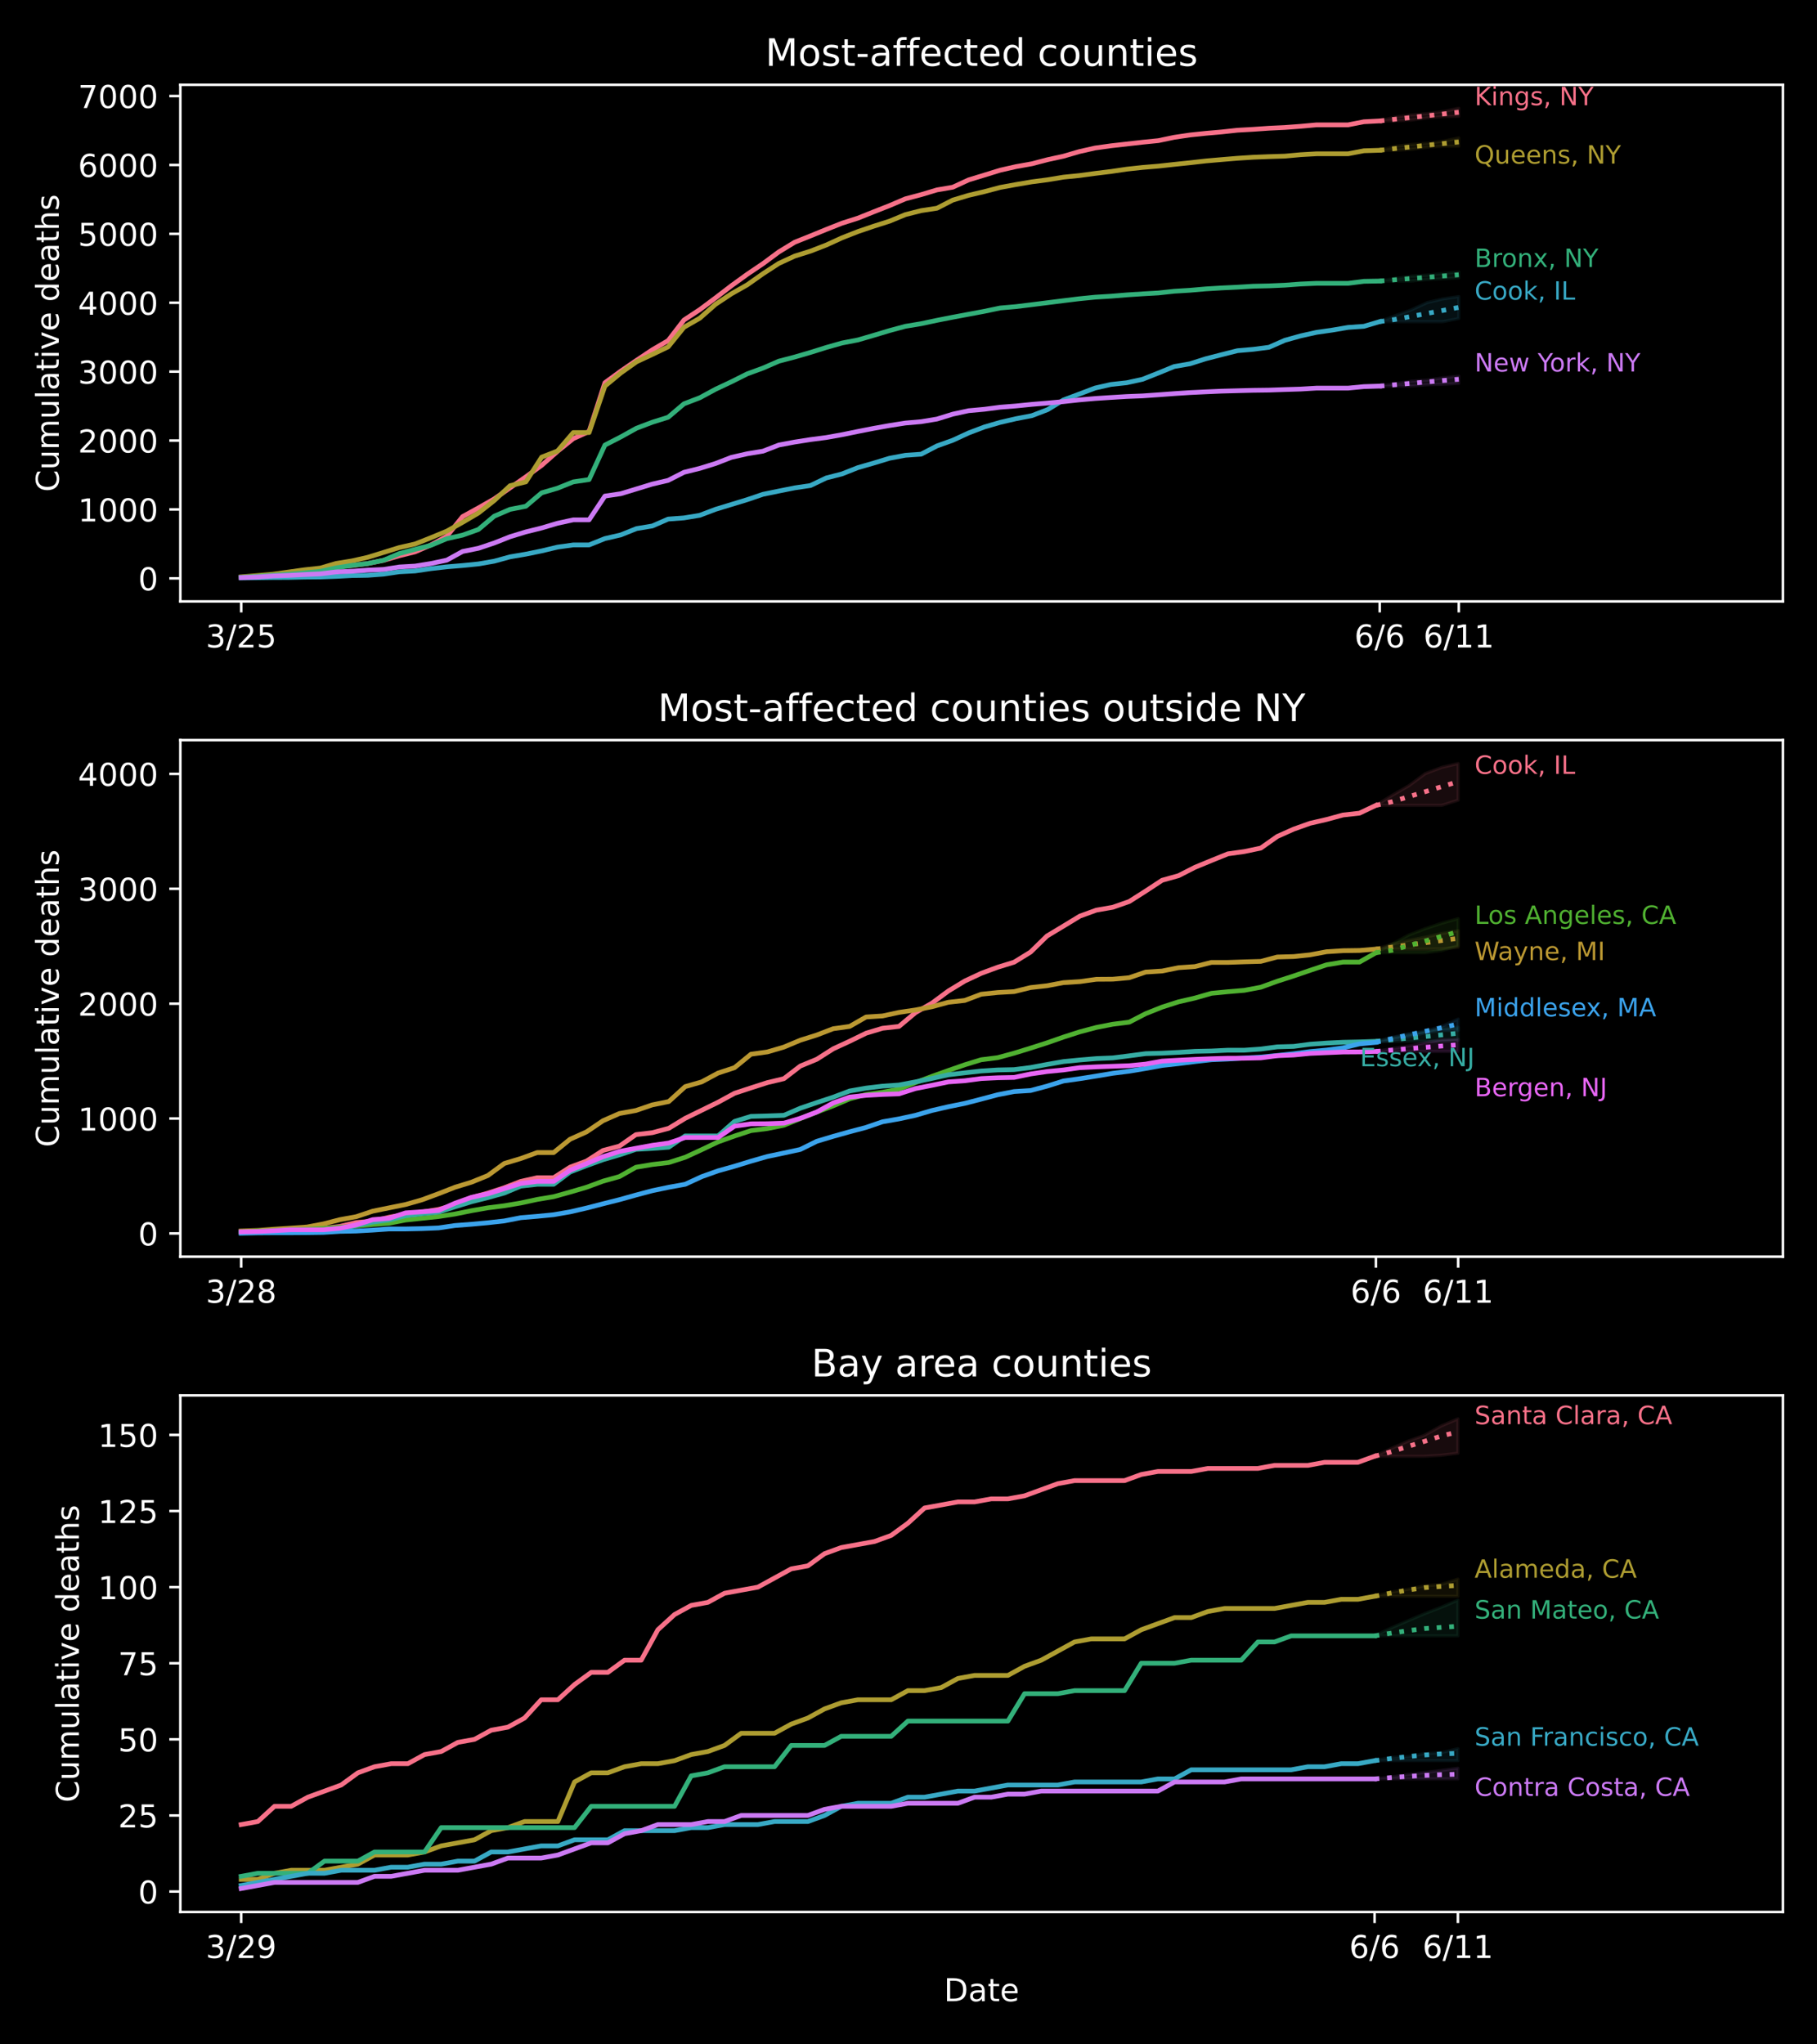 <?xml version="1.0" encoding="utf-8" standalone="no"?>
<!DOCTYPE svg PUBLIC "-//W3C//DTD SVG 1.1//EN"
  "http://www.w3.org/Graphics/SVG/1.1/DTD/svg11.dtd">
<!-- Created with matplotlib (https://matplotlib.org/) -->
<svg height="648pt" version="1.1" viewBox="0 0 576 648" width="576pt" xmlns="http://www.w3.org/2000/svg" xmlns:xlink="http://www.w3.org/1999/xlink">
 <defs>
  <style type="text/css">
*{stroke-linecap:butt;stroke-linejoin:round;}
  </style>
 </defs>
 <g id="figure_1">
  <g id="patch_1">
   <path d="M 0 648 
L 576 648 
L 576 0 
L 0 0 
z
"/>
  </g>
  <g id="axes_1">
   <g id="patch_2">
    <path d="M 57.17 190.627 
L 565.2 190.627 
L 565.2 26.88 
L 57.17 26.88 
z
"/>
   </g>
   <g id="PolyCollection_1">
    <defs>
     <path d="M 437.378 -609.669 
L 437.378 -609.669 
L 442.391 -609.669 
L 447.403 -609.952 
L 452.416 -610.622 
L 457.428 -611.054 
L 462.441 -611.131 
L 462.441 -613.677 
L 462.441 -613.677 
L 457.428 -612.643 
L 452.416 -611.979 
L 447.403 -611.563 
L 442.391 -610.918 
L 437.378 -609.669 
z
" id="m36787824e8" style="stroke:#f77189;stroke-opacity:0.1;"/>
    </defs>
    <g clip-path="url(#p32d7cb20c9)">
     <use style="fill:#f77189;fill-opacity:0.1;stroke:#f77189;stroke-opacity:0.1;" x="0" xlink:href="#m36787824e8" y="648"/>
    </g>
   </g>
   <g id="PolyCollection_2">
    <defs>
     <path d="M 437.378 -600.366 
L 437.378 -600.366 
L 442.391 -600.366 
L 447.403 -600.644 
L 452.416 -601.288 
L 457.428 -601.652 
L 462.441 -601.665 
L 462.441 -604.293 
L 462.441 -604.293 
L 457.428 -603.254 
L 452.416 -602.58 
L 447.403 -602.2 
L 442.391 -601.667 
L 437.378 -600.366 
z
" id="m4d1b85d914" style="stroke:#ae9d31;stroke-opacity:0.1;"/>
    </defs>
    <g clip-path="url(#p32d7cb20c9)">
     <use style="fill:#ae9d31;fill-opacity:0.1;stroke:#ae9d31;stroke-opacity:0.1;" x="0" xlink:href="#m4d1b85d914" y="648"/>
    </g>
   </g>
   <g id="PolyCollection_3">
    <defs>
     <path d="M 437.378 -558.917 
L 437.378 -558.917 
L 442.391 -558.917 
L 447.403 -558.923 
L 452.416 -559.373 
L 457.428 -559.634 
L 462.441 -559.921 
L 462.441 -561.823 
L 462.441 -561.823 
L 457.428 -561.31 
L 452.416 -560.788 
L 447.403 -560.472 
L 442.391 -559.749 
L 437.378 -558.917 
z
" id="m6a589031e0" style="stroke:#33b07a;stroke-opacity:0.1;"/>
    </defs>
    <g clip-path="url(#p32d7cb20c9)">
     <use style="fill:#33b07a;fill-opacity:0.1;stroke:#33b07a;stroke-opacity:0.1;" x="0" xlink:href="#m6a589031e0" y="648"/>
    </g>
   </g>
   <g id="PolyCollection_4">
    <defs>
     <path d="M 437.378 -546.054 
L 437.378 -546.054 
L 442.391 -546.054 
L 447.403 -546.054 
L 452.416 -546.054 
L 457.428 -546.054 
L 462.441 -547.046 
L 462.441 -553.996 
L 462.441 -553.996 
L 457.428 -553.267 
L 452.416 -552.087 
L 447.403 -549.779 
L 442.391 -547.985 
L 437.378 -546.054 
z
" id="ma554265b8f" style="stroke:#38a9c5;stroke-opacity:0.1;"/>
    </defs>
    <g clip-path="url(#p32d7cb20c9)">
     <use style="fill:#38a9c5;fill-opacity:0.1;stroke:#38a9c5;stroke-opacity:0.1;" x="0" xlink:href="#ma554265b8f" y="648"/>
    </g>
   </g>
   <g id="PolyCollection_5">
    <defs>
     <path d="M 437.378 -525.614 
L 437.378 -525.614 
L 442.391 -525.614 
L 447.403 -525.614 
L 452.416 -526.052 
L 457.428 -526.174 
L 462.441 -526.483 
L 462.441 -528.774 
L 462.441 -528.774 
L 457.428 -528.231 
L 452.416 -527.528 
L 447.403 -527.181 
L 442.391 -526.425 
L 437.378 -525.614 
z
" id="m7c947521e9" style="stroke:#cc7af4;stroke-opacity:0.1;"/>
    </defs>
    <g clip-path="url(#p32d7cb20c9)">
     <use style="fill:#cc7af4;fill-opacity:0.1;stroke:#cc7af4;stroke-opacity:0.1;" x="0" xlink:href="#m7c947521e9" y="648"/>
    </g>
   </g>
   <g id="matplotlib.axis_1">
    <g id="xtick_1">
     <g id="line2d_1">
      <defs>
       <path d="M 0 0 
L 0 3.5 
" id="m6815c0819c" style="stroke:#ffffff;stroke-width:0.8;"/>
      </defs>
      <g>
       <use style="fill:#ffffff;stroke:#ffffff;stroke-width:0.8;" x="76.469" xlink:href="#m6815c0819c" y="190.627"/>
      </g>
     </g>
     <g id="text_1">
      <!-- 3/25 -->
      <defs>
       <path d="M 40.578 39.312 
Q 47.656 37.797 51.625 33 
Q 55.609 28.219 55.609 21.188 
Q 55.609 10.406 48.188 4.484 
Q 40.766 -1.422 27.094 -1.422 
Q 22.516 -1.422 17.656 -0.516 
Q 12.797 0.391 7.625 2.203 
L 7.625 11.719 
Q 11.719 9.328 16.594 8.109 
Q 21.484 6.891 26.812 6.891 
Q 36.078 6.891 40.938 10.547 
Q 45.797 14.203 45.797 21.188 
Q 45.797 27.641 41.281 31.266 
Q 36.766 34.906 28.719 34.906 
L 20.219 34.906 
L 20.219 43.016 
L 29.109 43.016 
Q 36.375 43.016 40.234 45.922 
Q 44.094 48.828 44.094 54.297 
Q 44.094 59.906 40.109 62.906 
Q 36.141 65.922 28.719 65.922 
Q 24.656 65.922 20.016 65.031 
Q 15.375 64.156 9.812 62.312 
L 9.812 71.094 
Q 15.438 72.656 20.344 73.438 
Q 25.25 74.219 29.594 74.219 
Q 40.828 74.219 47.359 69.109 
Q 53.906 64.016 53.906 55.328 
Q 53.906 49.266 50.438 45.094 
Q 46.969 40.922 40.578 39.312 
z
" id="DejaVuSans-51"/>
       <path d="M 25.391 72.906 
L 33.688 72.906 
L 8.297 -9.281 
L 0 -9.281 
z
" id="DejaVuSans-47"/>
       <path d="M 19.188 8.297 
L 53.609 8.297 
L 53.609 0 
L 7.328 0 
L 7.328 8.297 
Q 12.938 14.109 22.625 23.891 
Q 32.328 33.688 34.812 36.531 
Q 39.547 41.844 41.422 45.531 
Q 43.312 49.219 43.312 52.781 
Q 43.312 58.594 39.234 62.25 
Q 35.156 65.922 28.609 65.922 
Q 23.969 65.922 18.812 64.312 
Q 13.672 62.703 7.812 59.422 
L 7.812 69.391 
Q 13.766 71.781 18.938 73 
Q 24.125 74.219 28.422 74.219 
Q 39.75 74.219 46.484 68.547 
Q 53.219 62.891 53.219 53.422 
Q 53.219 48.922 51.531 44.891 
Q 49.859 40.875 45.406 35.406 
Q 44.188 33.984 37.641 27.219 
Q 31.109 20.453 19.188 8.297 
z
" id="DejaVuSans-50"/>
       <path d="M 10.797 72.906 
L 49.516 72.906 
L 49.516 64.594 
L 19.828 64.594 
L 19.828 46.734 
Q 21.969 47.469 24.109 47.828 
Q 26.266 48.188 28.422 48.188 
Q 40.625 48.188 47.75 41.5 
Q 54.891 34.812 54.891 23.391 
Q 54.891 11.625 47.562 5.094 
Q 40.234 -1.422 26.906 -1.422 
Q 22.312 -1.422 17.547 -0.641 
Q 12.797 0.141 7.719 1.703 
L 7.719 11.625 
Q 12.109 9.234 16.797 8.062 
Q 21.484 6.891 26.703 6.891 
Q 35.156 6.891 40.078 11.328 
Q 45.016 15.766 45.016 23.391 
Q 45.016 31 40.078 35.438 
Q 35.156 39.891 26.703 39.891 
Q 22.75 39.891 18.812 39.016 
Q 14.891 38.141 10.797 36.281 
z
" id="DejaVuSans-53"/>
      </defs>
      <g style="fill:#ffffff;" transform="translate(65.24 205.225)scale(0.1 -0.1)">
       <use xlink:href="#DejaVuSans-51"/>
       <use x="63.623" xlink:href="#DejaVuSans-47"/>
       <use x="97.314" xlink:href="#DejaVuSans-50"/>
       <use x="160.938" xlink:href="#DejaVuSans-53"/>
      </g>
     </g>
    </g>
    <g id="xtick_2">
     <g id="line2d_2">
      <g>
       <use style="fill:#ffffff;stroke:#ffffff;stroke-width:0.8;" x="437.378" xlink:href="#m6815c0819c" y="190.627"/>
      </g>
     </g>
     <g id="text_2">
      <!-- 6/6 -->
      <defs>
       <path d="M 33.016 40.375 
Q 26.375 40.375 22.484 35.828 
Q 18.609 31.297 18.609 23.391 
Q 18.609 15.531 22.484 10.953 
Q 26.375 6.391 33.016 6.391 
Q 39.656 6.391 43.531 10.953 
Q 47.406 15.531 47.406 23.391 
Q 47.406 31.297 43.531 35.828 
Q 39.656 40.375 33.016 40.375 
z
M 52.594 71.297 
L 52.594 62.312 
Q 48.875 64.062 45.094 64.984 
Q 41.312 65.922 37.594 65.922 
Q 27.828 65.922 22.672 59.328 
Q 17.531 52.734 16.797 39.406 
Q 19.672 43.656 24.016 45.922 
Q 28.375 48.188 33.594 48.188 
Q 44.578 48.188 50.953 41.516 
Q 57.328 34.859 57.328 23.391 
Q 57.328 12.156 50.688 5.359 
Q 44.047 -1.422 33.016 -1.422 
Q 20.359 -1.422 13.672 8.266 
Q 6.984 17.969 6.984 36.375 
Q 6.984 53.656 15.188 63.938 
Q 23.391 74.219 37.203 74.219 
Q 40.922 74.219 44.703 73.484 
Q 48.484 72.75 52.594 71.297 
z
" id="DejaVuSans-54"/>
      </defs>
      <g style="fill:#ffffff;" transform="translate(429.331 205.225)scale(0.1 -0.1)">
       <use xlink:href="#DejaVuSans-54"/>
       <use x="63.623" xlink:href="#DejaVuSans-47"/>
       <use x="97.314" xlink:href="#DejaVuSans-54"/>
      </g>
     </g>
    </g>
    <g id="xtick_3">
     <g id="line2d_3">
      <g>
       <use style="fill:#ffffff;stroke:#ffffff;stroke-width:0.8;" x="462.441" xlink:href="#m6815c0819c" y="190.627"/>
      </g>
     </g>
     <g id="text_3">
      <!-- 6/11 -->
      <defs>
       <path d="M 12.406 8.297 
L 28.516 8.297 
L 28.516 63.922 
L 10.984 60.406 
L 10.984 69.391 
L 28.422 72.906 
L 38.281 72.906 
L 38.281 8.297 
L 54.391 8.297 
L 54.391 0 
L 12.406 0 
z
" id="DejaVuSans-49"/>
      </defs>
      <g style="fill:#ffffff;" transform="translate(451.213 205.225)scale(0.1 -0.1)">
       <use xlink:href="#DejaVuSans-54"/>
       <use x="63.623" xlink:href="#DejaVuSans-47"/>
       <use x="97.314" xlink:href="#DejaVuSans-49"/>
       <use x="160.938" xlink:href="#DejaVuSans-49"/>
      </g>
     </g>
    </g>
   </g>
   <g id="matplotlib.axis_2">
    <g id="ytick_1">
     <g id="line2d_4">
      <defs>
       <path d="M 0 0 
L -3.5 0 
" id="m332a7df6b8" style="stroke:#ffffff;stroke-width:0.8;"/>
      </defs>
      <g>
       <use style="fill:#ffffff;stroke:#ffffff;stroke-width:0.8;" x="57.17" xlink:href="#m332a7df6b8" y="183.315"/>
      </g>
     </g>
     <g id="text_4">
      <!-- 0 -->
      <defs>
       <path d="M 31.781 66.406 
Q 24.172 66.406 20.328 58.906 
Q 16.5 51.422 16.5 36.375 
Q 16.5 21.391 20.328 13.891 
Q 24.172 6.391 31.781 6.391 
Q 39.453 6.391 43.281 13.891 
Q 47.125 21.391 47.125 36.375 
Q 47.125 51.422 43.281 58.906 
Q 39.453 66.406 31.781 66.406 
z
M 31.781 74.219 
Q 44.047 74.219 50.516 64.516 
Q 56.984 54.828 56.984 36.375 
Q 56.984 17.969 50.516 8.266 
Q 44.047 -1.422 31.781 -1.422 
Q 19.531 -1.422 13.062 8.266 
Q 6.594 17.969 6.594 36.375 
Q 6.594 54.828 13.062 64.516 
Q 19.531 74.219 31.781 74.219 
z
" id="DejaVuSans-48"/>
      </defs>
      <g style="fill:#ffffff;" transform="translate(43.807 187.114)scale(0.1 -0.1)">
       <use xlink:href="#DejaVuSans-48"/>
      </g>
     </g>
    </g>
    <g id="ytick_2">
     <g id="line2d_5">
      <g>
       <use style="fill:#ffffff;stroke:#ffffff;stroke-width:0.8;" x="57.17" xlink:href="#m332a7df6b8" y="161.477"/>
      </g>
     </g>
     <g id="text_5">
      <!-- 1000 -->
      <g style="fill:#ffffff;" transform="translate(24.72 165.276)scale(0.1 -0.1)">
       <use xlink:href="#DejaVuSans-49"/>
       <use x="63.623" xlink:href="#DejaVuSans-48"/>
       <use x="127.246" xlink:href="#DejaVuSans-48"/>
       <use x="190.869" xlink:href="#DejaVuSans-48"/>
      </g>
     </g>
    </g>
    <g id="ytick_3">
     <g id="line2d_6">
      <g>
       <use style="fill:#ffffff;stroke:#ffffff;stroke-width:0.8;" x="57.17" xlink:href="#m332a7df6b8" y="139.638"/>
      </g>
     </g>
     <g id="text_6">
      <!-- 2000 -->
      <g style="fill:#ffffff;" transform="translate(24.72 143.438)scale(0.1 -0.1)">
       <use xlink:href="#DejaVuSans-50"/>
       <use x="63.623" xlink:href="#DejaVuSans-48"/>
       <use x="127.246" xlink:href="#DejaVuSans-48"/>
       <use x="190.869" xlink:href="#DejaVuSans-48"/>
      </g>
     </g>
    </g>
    <g id="ytick_4">
     <g id="line2d_7">
      <g>
       <use style="fill:#ffffff;stroke:#ffffff;stroke-width:0.8;" x="57.17" xlink:href="#m332a7df6b8" y="117.8"/>
      </g>
     </g>
     <g id="text_7">
      <!-- 3000 -->
      <g style="fill:#ffffff;" transform="translate(24.72 121.599)scale(0.1 -0.1)">
       <use xlink:href="#DejaVuSans-51"/>
       <use x="63.623" xlink:href="#DejaVuSans-48"/>
       <use x="127.246" xlink:href="#DejaVuSans-48"/>
       <use x="190.869" xlink:href="#DejaVuSans-48"/>
      </g>
     </g>
    </g>
    <g id="ytick_5">
     <g id="line2d_8">
      <g>
       <use style="fill:#ffffff;stroke:#ffffff;stroke-width:0.8;" x="57.17" xlink:href="#m332a7df6b8" y="95.962"/>
      </g>
     </g>
     <g id="text_8">
      <!-- 4000 -->
      <defs>
       <path d="M 37.797 64.312 
L 12.891 25.391 
L 37.797 25.391 
z
M 35.203 72.906 
L 47.609 72.906 
L 47.609 25.391 
L 58.016 25.391 
L 58.016 17.188 
L 47.609 17.188 
L 47.609 0 
L 37.797 0 
L 37.797 17.188 
L 4.891 17.188 
L 4.891 26.703 
z
" id="DejaVuSans-52"/>
      </defs>
      <g style="fill:#ffffff;" transform="translate(24.72 99.761)scale(0.1 -0.1)">
       <use xlink:href="#DejaVuSans-52"/>
       <use x="63.623" xlink:href="#DejaVuSans-48"/>
       <use x="127.246" xlink:href="#DejaVuSans-48"/>
       <use x="190.869" xlink:href="#DejaVuSans-48"/>
      </g>
     </g>
    </g>
    <g id="ytick_6">
     <g id="line2d_9">
      <g>
       <use style="fill:#ffffff;stroke:#ffffff;stroke-width:0.8;" x="57.17" xlink:href="#m332a7df6b8" y="74.124"/>
      </g>
     </g>
     <g id="text_9">
      <!-- 5000 -->
      <g style="fill:#ffffff;" transform="translate(24.72 77.923)scale(0.1 -0.1)">
       <use xlink:href="#DejaVuSans-53"/>
       <use x="63.623" xlink:href="#DejaVuSans-48"/>
       <use x="127.246" xlink:href="#DejaVuSans-48"/>
       <use x="190.869" xlink:href="#DejaVuSans-48"/>
      </g>
     </g>
    </g>
    <g id="ytick_7">
     <g id="line2d_10">
      <g>
       <use style="fill:#ffffff;stroke:#ffffff;stroke-width:0.8;" x="57.17" xlink:href="#m332a7df6b8" y="52.286"/>
      </g>
     </g>
     <g id="text_10">
      <!-- 6000 -->
      <g style="fill:#ffffff;" transform="translate(24.72 56.085)scale(0.1 -0.1)">
       <use xlink:href="#DejaVuSans-54"/>
       <use x="63.623" xlink:href="#DejaVuSans-48"/>
       <use x="127.246" xlink:href="#DejaVuSans-48"/>
       <use x="190.869" xlink:href="#DejaVuSans-48"/>
      </g>
     </g>
    </g>
    <g id="ytick_8">
     <g id="line2d_11">
      <g>
       <use style="fill:#ffffff;stroke:#ffffff;stroke-width:0.8;" x="57.17" xlink:href="#m332a7df6b8" y="30.448"/>
      </g>
     </g>
     <g id="text_11">
      <!-- 7000 -->
      <defs>
       <path d="M 8.203 72.906 
L 55.078 72.906 
L 55.078 68.703 
L 28.609 0 
L 18.312 0 
L 43.219 64.594 
L 8.203 64.594 
z
" id="DejaVuSans-55"/>
      </defs>
      <g style="fill:#ffffff;" transform="translate(24.72 34.247)scale(0.1 -0.1)">
       <use xlink:href="#DejaVuSans-55"/>
       <use x="63.623" xlink:href="#DejaVuSans-48"/>
       <use x="127.246" xlink:href="#DejaVuSans-48"/>
       <use x="190.869" xlink:href="#DejaVuSans-48"/>
      </g>
     </g>
    </g>
    <g id="text_12">
     <!-- Cumulative deaths -->
     <defs>
      <path d="M 64.406 67.281 
L 64.406 56.891 
Q 59.422 61.531 53.781 63.812 
Q 48.141 66.109 41.797 66.109 
Q 29.297 66.109 22.656 58.469 
Q 16.016 50.828 16.016 36.375 
Q 16.016 21.969 22.656 14.328 
Q 29.297 6.688 41.797 6.688 
Q 48.141 6.688 53.781 8.984 
Q 59.422 11.281 64.406 15.922 
L 64.406 5.609 
Q 59.234 2.094 53.438 0.328 
Q 47.656 -1.422 41.219 -1.422 
Q 24.656 -1.422 15.125 8.703 
Q 5.609 18.844 5.609 36.375 
Q 5.609 53.953 15.125 64.078 
Q 24.656 74.219 41.219 74.219 
Q 47.75 74.219 53.531 72.484 
Q 59.328 70.75 64.406 67.281 
z
" id="DejaVuSans-67"/>
      <path d="M 8.5 21.578 
L 8.5 54.688 
L 17.484 54.688 
L 17.484 21.922 
Q 17.484 14.156 20.5 10.266 
Q 23.531 6.391 29.594 6.391 
Q 36.859 6.391 41.078 11.031 
Q 45.312 15.672 45.312 23.688 
L 45.312 54.688 
L 54.297 54.688 
L 54.297 0 
L 45.312 0 
L 45.312 8.406 
Q 42.047 3.422 37.719 1 
Q 33.406 -1.422 27.688 -1.422 
Q 18.266 -1.422 13.375 4.438 
Q 8.5 10.297 8.5 21.578 
z
M 31.109 56 
z
" id="DejaVuSans-117"/>
      <path d="M 52 44.188 
Q 55.375 50.25 60.062 53.125 
Q 64.75 56 71.094 56 
Q 79.641 56 84.281 50.016 
Q 88.922 44.047 88.922 33.016 
L 88.922 0 
L 79.891 0 
L 79.891 32.719 
Q 79.891 40.578 77.094 44.375 
Q 74.312 48.188 68.609 48.188 
Q 61.625 48.188 57.562 43.547 
Q 53.516 38.922 53.516 30.906 
L 53.516 0 
L 44.484 0 
L 44.484 32.719 
Q 44.484 40.625 41.703 44.406 
Q 38.922 48.188 33.109 48.188 
Q 26.219 48.188 22.156 43.531 
Q 18.109 38.875 18.109 30.906 
L 18.109 0 
L 9.078 0 
L 9.078 54.688 
L 18.109 54.688 
L 18.109 46.188 
Q 21.188 51.219 25.484 53.609 
Q 29.781 56 35.688 56 
Q 41.656 56 45.828 52.969 
Q 50 49.953 52 44.188 
z
" id="DejaVuSans-109"/>
      <path d="M 9.422 75.984 
L 18.406 75.984 
L 18.406 0 
L 9.422 0 
z
" id="DejaVuSans-108"/>
      <path d="M 34.281 27.484 
Q 23.391 27.484 19.188 25 
Q 14.984 22.516 14.984 16.5 
Q 14.984 11.719 18.141 8.906 
Q 21.297 6.109 26.703 6.109 
Q 34.188 6.109 38.703 11.406 
Q 43.219 16.703 43.219 25.484 
L 43.219 27.484 
z
M 52.203 31.203 
L 52.203 0 
L 43.219 0 
L 43.219 8.297 
Q 40.141 3.328 35.547 0.953 
Q 30.953 -1.422 24.312 -1.422 
Q 15.922 -1.422 10.953 3.297 
Q 6 8.016 6 15.922 
Q 6 25.141 12.172 29.828 
Q 18.359 34.516 30.609 34.516 
L 43.219 34.516 
L 43.219 35.406 
Q 43.219 41.609 39.141 45 
Q 35.062 48.391 27.688 48.391 
Q 23 48.391 18.547 47.266 
Q 14.109 46.141 10.016 43.891 
L 10.016 52.203 
Q 14.938 54.109 19.578 55.047 
Q 24.219 56 28.609 56 
Q 40.484 56 46.344 49.844 
Q 52.203 43.703 52.203 31.203 
z
" id="DejaVuSans-97"/>
      <path d="M 18.312 70.219 
L 18.312 54.688 
L 36.812 54.688 
L 36.812 47.703 
L 18.312 47.703 
L 18.312 18.016 
Q 18.312 11.328 20.141 9.422 
Q 21.969 7.516 27.594 7.516 
L 36.812 7.516 
L 36.812 0 
L 27.594 0 
Q 17.188 0 13.234 3.875 
Q 9.281 7.766 9.281 18.016 
L 9.281 47.703 
L 2.688 47.703 
L 2.688 54.688 
L 9.281 54.688 
L 9.281 70.219 
z
" id="DejaVuSans-116"/>
      <path d="M 9.422 54.688 
L 18.406 54.688 
L 18.406 0 
L 9.422 0 
z
M 9.422 75.984 
L 18.406 75.984 
L 18.406 64.594 
L 9.422 64.594 
z
" id="DejaVuSans-105"/>
      <path d="M 2.984 54.688 
L 12.5 54.688 
L 29.594 8.797 
L 46.688 54.688 
L 56.203 54.688 
L 35.688 0 
L 23.484 0 
z
" id="DejaVuSans-118"/>
      <path d="M 56.203 29.594 
L 56.203 25.203 
L 14.891 25.203 
Q 15.484 15.922 20.484 11.062 
Q 25.484 6.203 34.422 6.203 
Q 39.594 6.203 44.453 7.469 
Q 49.312 8.734 54.109 11.281 
L 54.109 2.781 
Q 49.266 0.734 44.188 -0.344 
Q 39.109 -1.422 33.891 -1.422 
Q 20.797 -1.422 13.156 6.188 
Q 5.516 13.812 5.516 26.812 
Q 5.516 40.234 12.766 48.109 
Q 20.016 56 32.328 56 
Q 43.359 56 49.781 48.891 
Q 56.203 41.797 56.203 29.594 
z
M 47.219 32.234 
Q 47.125 39.594 43.094 43.984 
Q 39.062 48.391 32.422 48.391 
Q 24.906 48.391 20.391 44.141 
Q 15.875 39.891 15.188 32.172 
z
" id="DejaVuSans-101"/>
      <path id="DejaVuSans-32"/>
      <path d="M 45.406 46.391 
L 45.406 75.984 
L 54.391 75.984 
L 54.391 0 
L 45.406 0 
L 45.406 8.203 
Q 42.578 3.328 38.25 0.953 
Q 33.938 -1.422 27.875 -1.422 
Q 17.969 -1.422 11.734 6.484 
Q 5.516 14.406 5.516 27.297 
Q 5.516 40.188 11.734 48.094 
Q 17.969 56 27.875 56 
Q 33.938 56 38.25 53.625 
Q 42.578 51.266 45.406 46.391 
z
M 14.797 27.297 
Q 14.797 17.391 18.875 11.75 
Q 22.953 6.109 30.078 6.109 
Q 37.203 6.109 41.297 11.75 
Q 45.406 17.391 45.406 27.297 
Q 45.406 37.203 41.297 42.844 
Q 37.203 48.484 30.078 48.484 
Q 22.953 48.484 18.875 42.844 
Q 14.797 37.203 14.797 27.297 
z
" id="DejaVuSans-100"/>
      <path d="M 54.891 33.016 
L 54.891 0 
L 45.906 0 
L 45.906 32.719 
Q 45.906 40.484 42.875 44.328 
Q 39.844 48.188 33.797 48.188 
Q 26.516 48.188 22.312 43.547 
Q 18.109 38.922 18.109 30.906 
L 18.109 0 
L 9.078 0 
L 9.078 75.984 
L 18.109 75.984 
L 18.109 46.188 
Q 21.344 51.125 25.703 53.562 
Q 30.078 56 35.797 56 
Q 45.219 56 50.047 50.172 
Q 54.891 44.344 54.891 33.016 
z
" id="DejaVuSans-104"/>
      <path d="M 44.281 53.078 
L 44.281 44.578 
Q 40.484 46.531 36.375 47.5 
Q 32.281 48.484 27.875 48.484 
Q 21.188 48.484 17.844 46.438 
Q 14.5 44.391 14.5 40.281 
Q 14.5 37.156 16.891 35.375 
Q 19.281 33.594 26.516 31.984 
L 29.594 31.297 
Q 39.156 29.25 43.188 25.516 
Q 47.219 21.781 47.219 15.094 
Q 47.219 7.469 41.188 3.016 
Q 35.156 -1.422 24.609 -1.422 
Q 20.219 -1.422 15.453 -0.562 
Q 10.688 0.297 5.422 2 
L 5.422 11.281 
Q 10.406 8.688 15.234 7.391 
Q 20.062 6.109 24.812 6.109 
Q 31.156 6.109 34.562 8.281 
Q 37.984 10.453 37.984 14.406 
Q 37.984 18.062 35.516 20.016 
Q 33.062 21.969 24.703 23.781 
L 21.578 24.516 
Q 13.234 26.266 9.516 29.906 
Q 5.812 33.547 5.812 39.891 
Q 5.812 47.609 11.281 51.797 
Q 16.75 56 26.812 56 
Q 31.781 56 36.172 55.266 
Q 40.578 54.547 44.281 53.078 
z
" id="DejaVuSans-115"/>
     </defs>
     <g style="fill:#ffffff;" transform="translate(18.64 155.928)rotate(-90)scale(0.1 -0.1)">
      <use xlink:href="#DejaVuSans-67"/>
      <use x="69.824" xlink:href="#DejaVuSans-117"/>
      <use x="133.203" xlink:href="#DejaVuSans-109"/>
      <use x="230.615" xlink:href="#DejaVuSans-117"/>
      <use x="293.994" xlink:href="#DejaVuSans-108"/>
      <use x="321.777" xlink:href="#DejaVuSans-97"/>
      <use x="383.057" xlink:href="#DejaVuSans-116"/>
      <use x="422.266" xlink:href="#DejaVuSans-105"/>
      <use x="450.049" xlink:href="#DejaVuSans-118"/>
      <use x="509.229" xlink:href="#DejaVuSans-101"/>
      <use x="570.752" xlink:href="#DejaVuSans-32"/>
      <use x="602.539" xlink:href="#DejaVuSans-100"/>
      <use x="666.016" xlink:href="#DejaVuSans-101"/>
      <use x="727.539" xlink:href="#DejaVuSans-97"/>
      <use x="788.818" xlink:href="#DejaVuSans-116"/>
      <use x="828.027" xlink:href="#DejaVuSans-104"/>
      <use x="891.406" xlink:href="#DejaVuSans-115"/>
     </g>
    </g>
   </g>
   <g id="line2d_12">
    <path clip-path="url(#p32d7cb20c9)" d="M 76.469 183.009 
L 81.481 182.725 
L 86.494 182.332 
L 91.507 181.917 
L 96.519 181.546 
L 101.532 181.087 
L 106.544 179.668 
L 111.557 179.275 
L 116.57 178.619 
L 121.582 177.615 
L 126.595 176.152 
L 131.608 174.907 
L 136.62 172.723 
L 141.633 169.993 
L 146.645 163.748 
L 151.658 160.996 
L 156.671 158.135 
L 161.683 154.641 
L 166.696 151.147 
L 171.709 147.5 
L 176.721 143.067 
L 181.734 139.027 
L 186.746 136.756 
L 191.759 121.316 
L 196.772 117.647 
L 201.784 114.219 
L 206.797 110.878 
L 211.81 107.951 
L 216.822 101.443 
L 221.835 98.146 
L 226.848 94.412 
L 231.86 90.568 
L 236.873 86.943 
L 241.885 83.558 
L 246.898 79.846 
L 251.911 76.788 
L 256.923 74.779 
L 261.936 72.726 
L 266.949 70.739 
L 271.961 69.145 
L 276.974 67.136 
L 281.986 65.17 
L 286.999 63.03 
L 292.012 61.698 
L 297.024 60.191 
L 302.037 59.339 
L 307.05 57.025 
L 312.062 55.496 
L 317.075 53.945 
L 322.087 52.81 
L 327.1 51.915 
L 332.113 50.604 
L 337.125 49.512 
L 342.138 48.049 
L 347.151 46.914 
L 352.163 46.215 
L 357.176 45.647 
L 362.189 45.079 
L 367.201 44.577 
L 372.214 43.529 
L 377.226 42.786 
L 382.239 42.262 
L 387.252 41.825 
L 392.264 41.279 
L 397.277 40.995 
L 402.29 40.646 
L 407.302 40.406 
L 412.315 40.035 
L 417.327 39.576 
L 422.34 39.576 
L 427.353 39.576 
L 432.365 38.593 
L 437.378 38.331 
" style="fill:none;stroke:#f77189;stroke-linecap:square;stroke-width:1.5;"/>
   </g>
   <g id="line2d_13">
    <path clip-path="url(#p32d7cb20c9)" d="M 437.378 38.331 
L 442.391 37.772 
L 447.403 37.229 
L 452.416 36.682 
L 457.428 36.132 
L 462.441 35.578 
" style="fill:none;stroke:#f77189;stroke-dasharray:1.5,2.475;stroke-dashoffset:0;stroke-width:1.5;"/>
   </g>
   <g id="line2d_14">
    <path clip-path="url(#p32d7cb20c9)" d="M 76.469 182.856 
L 81.481 182.441 
L 86.494 182.004 
L 91.507 181.306 
L 96.519 180.607 
L 101.532 180.061 
L 106.544 178.598 
L 111.557 177.79 
L 116.57 176.654 
L 121.582 175.104 
L 126.595 173.553 
L 131.608 172.417 
L 136.62 170.43 
L 141.633 168.356 
L 146.645 165.56 
L 151.658 162.612 
L 156.671 158.659 
L 161.683 153.964 
L 166.696 152.741 
L 171.709 144.901 
L 176.721 142.958 
L 181.734 137.105 
L 186.746 137.105 
L 191.759 122.386 
L 196.772 118.237 
L 201.784 114.677 
L 206.797 112.341 
L 211.81 109.938 
L 216.822 103.736 
L 221.835 100.854 
L 226.848 96.443 
L 231.86 93.123 
L 236.873 90.284 
L 241.885 86.746 
L 246.898 83.492 
L 251.911 81.178 
L 256.923 79.605 
L 261.936 77.662 
L 266.949 75.369 
L 271.961 73.403 
L 276.974 71.7 
L 281.986 70.106 
L 286.999 68.031 
L 292.012 66.764 
L 297.024 66 
L 302.037 63.423 
L 307.05 61.916 
L 312.062 60.737 
L 317.075 59.405 
L 322.087 58.488 
L 327.1 57.636 
L 332.113 56.981 
L 337.125 56.151 
L 342.138 55.649 
L 347.151 54.972 
L 352.163 54.36 
L 357.176 53.618 
L 362.189 53.072 
L 367.201 52.657 
L 372.214 52.111 
L 377.226 51.587 
L 382.239 51.019 
L 387.252 50.582 
L 392.264 50.167 
L 397.277 49.84 
L 402.29 49.643 
L 407.302 49.49 
L 412.315 49.032 
L 417.327 48.748 
L 422.34 48.748 
L 427.353 48.748 
L 432.365 47.787 
L 437.378 47.634 
" style="fill:none;stroke:#ae9d31;stroke-linecap:square;stroke-width:1.5;"/>
   </g>
   <g id="line2d_15">
    <path clip-path="url(#p32d7cb20c9)" d="M 437.378 47.634 
L 442.391 47.07 
L 447.403 46.552 
L 452.416 46.032 
L 457.428 45.511 
L 462.441 44.988 
" style="fill:none;stroke:#ae9d31;stroke-dasharray:1.5,2.475;stroke-dashoffset:0;stroke-width:1.5;"/>
   </g>
   <g id="line2d_16">
    <path clip-path="url(#p32d7cb20c9)" d="M 76.469 183.009 
L 81.481 182.703 
L 86.494 182.354 
L 91.507 182.004 
L 96.519 181.589 
L 101.532 181.109 
L 106.544 179.995 
L 111.557 179.209 
L 116.57 178.619 
L 121.582 177.593 
L 126.595 175.453 
L 131.608 174.121 
L 136.62 172.832 
L 141.633 170.736 
L 146.645 169.622 
L 151.658 167.831 
L 156.671 163.617 
L 161.683 161.455 
L 166.696 160.472 
L 171.709 156.214 
L 176.721 154.75 
L 181.734 152.741 
L 186.746 151.999 
L 191.759 141.08 
L 196.772 138.503 
L 201.784 135.729 
L 206.797 133.829 
L 211.81 132.257 
L 216.822 127.999 
L 221.835 126.077 
L 226.848 123.369 
L 231.86 121.01 
L 236.873 118.499 
L 241.885 116.665 
L 246.898 114.481 
L 251.911 113.171 
L 256.923 111.707 
L 261.936 110.135 
L 266.949 108.716 
L 271.961 107.755 
L 276.974 106.292 
L 281.986 104.785 
L 286.999 103.431 
L 292.012 102.601 
L 297.024 101.531 
L 302.037 100.548 
L 307.05 99.609 
L 312.062 98.67 
L 317.075 97.622 
L 322.087 97.185 
L 327.1 96.574 
L 332.113 95.94 
L 337.125 95.307 
L 342.138 94.695 
L 347.151 94.193 
L 352.163 93.887 
L 357.176 93.473 
L 362.189 93.145 
L 367.201 92.861 
L 372.214 92.315 
L 377.226 92.009 
L 382.239 91.573 
L 387.252 91.267 
L 392.264 91.027 
L 397.277 90.721 
L 402.29 90.612 
L 407.302 90.393 
L 412.315 90.022 
L 417.327 89.804 
L 422.34 89.804 
L 427.353 89.804 
L 432.365 89.17 
L 437.378 89.083 
" style="fill:none;stroke:#33b07a;stroke-linecap:square;stroke-width:1.5;"/>
   </g>
   <g id="line2d_17">
    <path clip-path="url(#p32d7cb20c9)" d="M 437.378 89.083 
L 442.391 88.662 
L 447.403 88.273 
L 452.416 87.88 
L 457.428 87.485 
L 462.441 87.089 
" style="fill:none;stroke:#33b07a;stroke-dasharray:1.5,2.475;stroke-dashoffset:0;stroke-width:1.5;"/>
   </g>
   <g id="line2d_18">
    <path clip-path="url(#p32d7cb20c9)" d="M 76.469 183.184 
L 81.481 183.118 
L 86.494 183.053 
L 91.507 183.031 
L 96.519 182.922 
L 101.532 182.878 
L 106.544 182.703 
L 111.557 182.441 
L 116.57 182.354 
L 121.582 181.983 
L 126.595 181.24 
L 131.608 180.978 
L 136.62 180.235 
L 141.633 179.668 
L 146.645 179.253 
L 151.658 178.75 
L 156.671 177.877 
L 161.683 176.501 
L 166.696 175.649 
L 171.709 174.623 
L 176.721 173.422 
L 181.734 172.723 
L 186.746 172.723 
L 191.759 170.714 
L 196.772 169.557 
L 201.784 167.548 
L 206.797 166.718 
L 211.81 164.534 
L 216.822 164.163 
L 221.835 163.333 
L 226.848 161.433 
L 231.86 159.904 
L 236.873 158.375 
L 241.885 156.672 
L 246.898 155.646 
L 251.911 154.641 
L 256.923 153.899 
L 261.936 151.496 
L 266.949 150.208 
L 271.961 148.221 
L 276.974 146.779 
L 281.986 145.251 
L 286.999 144.312 
L 292.012 143.962 
L 297.024 141.342 
L 302.037 139.551 
L 307.05 137.236 
L 312.062 135.336 
L 317.075 133.873 
L 322.087 132.716 
L 327.1 131.755 
L 332.113 129.833 
L 337.125 126.776 
L 342.138 124.898 
L 347.151 122.998 
L 352.163 121.862 
L 357.176 121.316 
L 362.189 120.224 
L 367.201 118.237 
L 372.214 116.184 
L 377.226 115.311 
L 382.239 113.716 
L 387.252 112.428 
L 392.264 111.161 
L 397.277 110.725 
L 402.29 110.07 
L 407.302 107.864 
L 412.315 106.466 
L 417.327 105.352 
L 422.34 104.632 
L 427.353 103.78 
L 432.365 103.431 
L 437.378 101.946 
" style="fill:none;stroke:#38a9c5;stroke-linecap:square;stroke-width:1.5;"/>
   </g>
   <g id="line2d_19">
    <path clip-path="url(#p32d7cb20c9)" d="M 437.378 101.946 
L 442.391 101.238 
L 447.403 100.293 
L 452.416 99.344 
L 457.428 98.393 
L 462.441 97.439 
" style="fill:none;stroke:#38a9c5;stroke-dasharray:1.5,2.475;stroke-dashoffset:0;stroke-width:1.5;"/>
   </g>
   <g id="line2d_20">
    <path clip-path="url(#p32d7cb20c9)" d="M 76.469 183.096 
L 81.481 182.9 
L 86.494 182.55 
L 91.507 182.376 
L 96.519 182.114 
L 101.532 181.895 
L 106.544 181.284 
L 111.557 181.065 
L 116.57 180.716 
L 121.582 180.498 
L 126.595 179.711 
L 131.608 179.427 
L 136.62 178.619 
L 141.633 177.549 
L 146.645 174.798 
L 151.658 173.793 
L 156.671 172.112 
L 161.683 170.124 
L 166.696 168.596 
L 171.709 167.351 
L 176.721 165.866 
L 181.734 164.774 
L 186.746 164.774 
L 191.759 157.24 
L 196.772 156.497 
L 201.784 154.969 
L 206.797 153.44 
L 211.81 152.261 
L 216.822 149.706 
L 221.835 148.461 
L 226.848 146.91 
L 231.86 144.967 
L 236.873 143.831 
L 241.885 143.001 
L 246.898 141.058 
L 251.911 140.119 
L 256.923 139.333 
L 261.936 138.677 
L 266.949 137.782 
L 271.961 136.756 
L 276.974 135.773 
L 281.986 134.878 
L 286.999 134.091 
L 292.012 133.655 
L 297.024 132.825 
L 302.037 131.274 
L 307.05 130.182 
L 312.062 129.724 
L 317.075 129.069 
L 322.087 128.676 
L 327.1 128.173 
L 332.113 127.758 
L 337.125 127.3 
L 342.138 126.754 
L 347.151 126.317 
L 352.163 125.99 
L 357.176 125.684 
L 362.189 125.487 
L 367.201 125.138 
L 372.214 124.767 
L 377.226 124.439 
L 382.239 124.199 
L 387.252 123.98 
L 392.264 123.849 
L 397.277 123.718 
L 402.29 123.653 
L 407.302 123.478 
L 412.315 123.325 
L 417.327 123.02 
L 422.34 123.02 
L 427.353 123.02 
L 432.365 122.539 
L 437.378 122.386 
" style="fill:none;stroke:#cc7af4;stroke-linecap:square;stroke-width:1.5;"/>
   </g>
   <g id="line2d_21">
    <path clip-path="url(#p32d7cb20c9)" d="M 437.378 122.386 
L 442.391 121.938 
L 447.403 121.492 
L 452.416 121.054 
L 457.428 120.627 
L 462.441 120.215 
" style="fill:none;stroke:#cc7af4;stroke-dasharray:1.5,2.475;stroke-dashoffset:0;stroke-width:1.5;"/>
   </g>
   <g id="patch_3">
    <path d="M 57.17 190.627 
L 57.17 26.88 
" style="fill:none;stroke:#ffffff;stroke-linecap:square;stroke-linejoin:miter;stroke-width:0.8;"/>
   </g>
   <g id="patch_4">
    <path d="M 565.2 190.627 
L 565.2 26.88 
" style="fill:none;stroke:#ffffff;stroke-linecap:square;stroke-linejoin:miter;stroke-width:0.8;"/>
   </g>
   <g id="patch_5">
    <path d="M 57.17 190.627 
L 565.2 190.627 
" style="fill:none;stroke:#ffffff;stroke-linecap:square;stroke-linejoin:miter;stroke-width:0.8;"/>
   </g>
   <g id="patch_6">
    <path d="M 57.17 26.88 
L 565.2 26.88 
" style="fill:none;stroke:#ffffff;stroke-linecap:square;stroke-linejoin:miter;stroke-width:0.8;"/>
   </g>
   <g id="text_13">
    <!-- Kings, NY -->
    <defs>
     <path d="M 9.812 72.906 
L 19.672 72.906 
L 19.672 42.094 
L 52.391 72.906 
L 65.094 72.906 
L 28.906 38.922 
L 67.672 0 
L 54.688 0 
L 19.672 35.109 
L 19.672 0 
L 9.812 0 
z
" id="DejaVuSans-75"/>
     <path d="M 54.891 33.016 
L 54.891 0 
L 45.906 0 
L 45.906 32.719 
Q 45.906 40.484 42.875 44.328 
Q 39.844 48.188 33.797 48.188 
Q 26.516 48.188 22.312 43.547 
Q 18.109 38.922 18.109 30.906 
L 18.109 0 
L 9.078 0 
L 9.078 54.688 
L 18.109 54.688 
L 18.109 46.188 
Q 21.344 51.125 25.703 53.562 
Q 30.078 56 35.797 56 
Q 45.219 56 50.047 50.172 
Q 54.891 44.344 54.891 33.016 
z
" id="DejaVuSans-110"/>
     <path d="M 45.406 27.984 
Q 45.406 37.75 41.375 43.109 
Q 37.359 48.484 30.078 48.484 
Q 22.859 48.484 18.828 43.109 
Q 14.797 37.75 14.797 27.984 
Q 14.797 18.266 18.828 12.891 
Q 22.859 7.516 30.078 7.516 
Q 37.359 7.516 41.375 12.891 
Q 45.406 18.266 45.406 27.984 
z
M 54.391 6.781 
Q 54.391 -7.172 48.188 -13.984 
Q 42 -20.797 29.203 -20.797 
Q 24.469 -20.797 20.266 -20.094 
Q 16.062 -19.391 12.109 -17.922 
L 12.109 -9.188 
Q 16.062 -11.328 19.922 -12.344 
Q 23.781 -13.375 27.781 -13.375 
Q 36.625 -13.375 41.016 -8.766 
Q 45.406 -4.156 45.406 5.172 
L 45.406 9.625 
Q 42.625 4.781 38.281 2.391 
Q 33.938 0 27.875 0 
Q 17.828 0 11.672 7.656 
Q 5.516 15.328 5.516 27.984 
Q 5.516 40.672 11.672 48.328 
Q 17.828 56 27.875 56 
Q 33.938 56 38.281 53.609 
Q 42.625 51.219 45.406 46.391 
L 45.406 54.688 
L 54.391 54.688 
z
" id="DejaVuSans-103"/>
     <path d="M 11.719 12.406 
L 22.016 12.406 
L 22.016 4 
L 14.016 -11.625 
L 7.719 -11.625 
L 11.719 4 
z
" id="DejaVuSans-44"/>
     <path d="M 9.812 72.906 
L 23.094 72.906 
L 55.422 11.922 
L 55.422 72.906 
L 64.984 72.906 
L 64.984 0 
L 51.703 0 
L 19.391 60.984 
L 19.391 0 
L 9.812 0 
z
" id="DejaVuSans-78"/>
     <path d="M -0.203 72.906 
L 10.406 72.906 
L 30.609 42.922 
L 50.688 72.906 
L 61.281 72.906 
L 35.5 34.719 
L 35.5 0 
L 25.594 0 
L 25.594 34.719 
z
" id="DejaVuSans-89"/>
    </defs>
    <g style="fill:#f77189;" transform="translate(467.454 33.347)scale(0.08 -0.08)">
     <use xlink:href="#DejaVuSans-75"/>
     <use x="65.576" xlink:href="#DejaVuSans-105"/>
     <use x="93.359" xlink:href="#DejaVuSans-110"/>
     <use x="156.738" xlink:href="#DejaVuSans-103"/>
     <use x="220.215" xlink:href="#DejaVuSans-115"/>
     <use x="272.314" xlink:href="#DejaVuSans-44"/>
     <use x="304.102" xlink:href="#DejaVuSans-32"/>
     <use x="335.889" xlink:href="#DejaVuSans-78"/>
     <use x="410.693" xlink:href="#DejaVuSans-89"/>
    </g>
   </g>
   <g id="text_14">
    <!-- Queens, NY -->
    <defs>
     <path d="M 39.406 66.219 
Q 28.656 66.219 22.328 58.203 
Q 16.016 50.203 16.016 36.375 
Q 16.016 22.609 22.328 14.594 
Q 28.656 6.594 39.406 6.594 
Q 50.141 6.594 56.422 14.594 
Q 62.703 22.609 62.703 36.375 
Q 62.703 50.203 56.422 58.203 
Q 50.141 66.219 39.406 66.219 
z
M 53.219 1.312 
L 66.219 -12.891 
L 54.297 -12.891 
L 43.5 -1.219 
Q 41.891 -1.312 41.031 -1.359 
Q 40.188 -1.422 39.406 -1.422 
Q 24.031 -1.422 14.812 8.859 
Q 5.609 19.141 5.609 36.375 
Q 5.609 53.656 14.812 63.938 
Q 24.031 74.219 39.406 74.219 
Q 54.734 74.219 63.906 63.938 
Q 73.094 53.656 73.094 36.375 
Q 73.094 23.688 67.984 14.641 
Q 62.891 5.609 53.219 1.312 
z
" id="DejaVuSans-81"/>
    </defs>
    <g style="fill:#ae9d31;" transform="translate(467.454 51.858)scale(0.08 -0.08)">
     <use xlink:href="#DejaVuSans-81"/>
     <use x="78.711" xlink:href="#DejaVuSans-117"/>
     <use x="142.09" xlink:href="#DejaVuSans-101"/>
     <use x="203.613" xlink:href="#DejaVuSans-101"/>
     <use x="265.137" xlink:href="#DejaVuSans-110"/>
     <use x="328.516" xlink:href="#DejaVuSans-115"/>
     <use x="380.615" xlink:href="#DejaVuSans-44"/>
     <use x="412.402" xlink:href="#DejaVuSans-32"/>
     <use x="444.189" xlink:href="#DejaVuSans-78"/>
     <use x="518.994" xlink:href="#DejaVuSans-89"/>
    </g>
   </g>
   <g id="text_15">
    <!-- Bronx, NY -->
    <defs>
     <path d="M 19.672 34.812 
L 19.672 8.109 
L 35.5 8.109 
Q 43.453 8.109 47.281 11.406 
Q 51.125 14.703 51.125 21.484 
Q 51.125 28.328 47.281 31.562 
Q 43.453 34.812 35.5 34.812 
z
M 19.672 64.797 
L 19.672 42.828 
L 34.281 42.828 
Q 41.5 42.828 45.031 45.531 
Q 48.578 48.25 48.578 53.812 
Q 48.578 59.328 45.031 62.062 
Q 41.5 64.797 34.281 64.797 
z
M 9.812 72.906 
L 35.016 72.906 
Q 46.297 72.906 52.391 68.219 
Q 58.5 63.531 58.5 54.891 
Q 58.5 48.188 55.375 44.234 
Q 52.25 40.281 46.188 39.312 
Q 53.469 37.75 57.5 32.781 
Q 61.531 27.828 61.531 20.406 
Q 61.531 10.641 54.891 5.312 
Q 48.25 0 35.984 0 
L 9.812 0 
z
" id="DejaVuSans-66"/>
     <path d="M 41.109 46.297 
Q 39.594 47.172 37.812 47.578 
Q 36.031 48 33.891 48 
Q 26.266 48 22.188 43.047 
Q 18.109 38.094 18.109 28.812 
L 18.109 0 
L 9.078 0 
L 9.078 54.688 
L 18.109 54.688 
L 18.109 46.188 
Q 20.953 51.172 25.484 53.578 
Q 30.031 56 36.531 56 
Q 37.453 56 38.578 55.875 
Q 39.703 55.766 41.062 55.516 
z
" id="DejaVuSans-114"/>
     <path d="M 30.609 48.391 
Q 23.391 48.391 19.188 42.75 
Q 14.984 37.109 14.984 27.297 
Q 14.984 17.484 19.156 11.844 
Q 23.344 6.203 30.609 6.203 
Q 37.797 6.203 41.984 11.859 
Q 46.188 17.531 46.188 27.297 
Q 46.188 37.016 41.984 42.703 
Q 37.797 48.391 30.609 48.391 
z
M 30.609 56 
Q 42.328 56 49.016 48.375 
Q 55.719 40.766 55.719 27.297 
Q 55.719 13.875 49.016 6.219 
Q 42.328 -1.422 30.609 -1.422 
Q 18.844 -1.422 12.172 6.219 
Q 5.516 13.875 5.516 27.297 
Q 5.516 40.766 12.172 48.375 
Q 18.844 56 30.609 56 
z
" id="DejaVuSans-111"/>
     <path d="M 54.891 54.688 
L 35.109 28.078 
L 55.906 0 
L 45.312 0 
L 29.391 21.484 
L 13.484 0 
L 2.875 0 
L 24.125 28.609 
L 4.688 54.688 
L 15.281 54.688 
L 29.781 35.203 
L 44.281 54.688 
z
" id="DejaVuSans-120"/>
    </defs>
    <g style="fill:#33b07a;" transform="translate(467.454 84.634)scale(0.08 -0.08)">
     <use xlink:href="#DejaVuSans-66"/>
     <use x="68.604" xlink:href="#DejaVuSans-114"/>
     <use x="107.467" xlink:href="#DejaVuSans-111"/>
     <use x="168.648" xlink:href="#DejaVuSans-110"/>
     <use x="232.027" xlink:href="#DejaVuSans-120"/>
     <use x="291.207" xlink:href="#DejaVuSans-44"/>
     <use x="322.994" xlink:href="#DejaVuSans-32"/>
     <use x="354.781" xlink:href="#DejaVuSans-78"/>
     <use x="429.586" xlink:href="#DejaVuSans-89"/>
    </g>
   </g>
   <g id="text_16">
    <!-- Cook, IL -->
    <defs>
     <path d="M 9.078 75.984 
L 18.109 75.984 
L 18.109 31.109 
L 44.922 54.688 
L 56.391 54.688 
L 27.391 29.109 
L 57.625 0 
L 45.906 0 
L 18.109 26.703 
L 18.109 0 
L 9.078 0 
z
" id="DejaVuSans-107"/>
     <path d="M 9.812 72.906 
L 19.672 72.906 
L 19.672 0 
L 9.812 0 
z
" id="DejaVuSans-73"/>
     <path d="M 9.812 72.906 
L 19.672 72.906 
L 19.672 8.297 
L 55.172 8.297 
L 55.172 0 
L 9.812 0 
z
" id="DejaVuSans-76"/>
    </defs>
    <g style="fill:#38a9c5;" transform="translate(467.454 94.985)scale(0.08 -0.08)">
     <use xlink:href="#DejaVuSans-67"/>
     <use x="69.824" xlink:href="#DejaVuSans-111"/>
     <use x="131.006" xlink:href="#DejaVuSans-111"/>
     <use x="192.188" xlink:href="#DejaVuSans-107"/>
     <use x="250.098" xlink:href="#DejaVuSans-44"/>
     <use x="281.885" xlink:href="#DejaVuSans-32"/>
     <use x="313.672" xlink:href="#DejaVuSans-73"/>
     <use x="343.164" xlink:href="#DejaVuSans-76"/>
    </g>
   </g>
   <g id="text_17">
    <!-- New York, NY -->
    <defs>
     <path d="M 4.203 54.688 
L 13.188 54.688 
L 24.422 12.016 
L 35.594 54.688 
L 46.188 54.688 
L 57.422 12.016 
L 68.609 54.688 
L 77.594 54.688 
L 63.281 0 
L 52.688 0 
L 40.922 44.828 
L 29.109 0 
L 18.5 0 
z
" id="DejaVuSans-119"/>
    </defs>
    <g style="fill:#cc7af4;" transform="translate(467.454 117.76)scale(0.08 -0.08)">
     <use xlink:href="#DejaVuSans-78"/>
     <use x="74.805" xlink:href="#DejaVuSans-101"/>
     <use x="136.328" xlink:href="#DejaVuSans-119"/>
     <use x="218.115" xlink:href="#DejaVuSans-32"/>
     <use x="249.902" xlink:href="#DejaVuSans-89"/>
     <use x="297.736" xlink:href="#DejaVuSans-111"/>
     <use x="358.918" xlink:href="#DejaVuSans-114"/>
     <use x="400.031" xlink:href="#DejaVuSans-107"/>
     <use x="457.941" xlink:href="#DejaVuSans-44"/>
     <use x="489.729" xlink:href="#DejaVuSans-32"/>
     <use x="521.516" xlink:href="#DejaVuSans-78"/>
     <use x="596.32" xlink:href="#DejaVuSans-89"/>
    </g>
   </g>
   <g id="text_18">
    <!-- Most-affected counties -->
    <defs>
     <path d="M 9.812 72.906 
L 24.516 72.906 
L 43.109 23.297 
L 61.812 72.906 
L 76.516 72.906 
L 76.516 0 
L 66.891 0 
L 66.891 64.016 
L 48.094 14.016 
L 38.188 14.016 
L 19.391 64.016 
L 19.391 0 
L 9.812 0 
z
" id="DejaVuSans-77"/>
     <path d="M 4.891 31.391 
L 31.203 31.391 
L 31.203 23.391 
L 4.891 23.391 
z
" id="DejaVuSans-45"/>
     <path d="M 37.109 75.984 
L 37.109 68.5 
L 28.516 68.5 
Q 23.688 68.5 21.797 66.547 
Q 19.922 64.594 19.922 59.516 
L 19.922 54.688 
L 34.719 54.688 
L 34.719 47.703 
L 19.922 47.703 
L 19.922 0 
L 10.891 0 
L 10.891 47.703 
L 2.297 47.703 
L 2.297 54.688 
L 10.891 54.688 
L 10.891 58.5 
Q 10.891 67.625 15.141 71.797 
Q 19.391 75.984 28.609 75.984 
z
" id="DejaVuSans-102"/>
     <path d="M 48.781 52.594 
L 48.781 44.188 
Q 44.969 46.297 41.141 47.344 
Q 37.312 48.391 33.406 48.391 
Q 24.656 48.391 19.812 42.844 
Q 14.984 37.312 14.984 27.297 
Q 14.984 17.281 19.812 11.734 
Q 24.656 6.203 33.406 6.203 
Q 37.312 6.203 41.141 7.25 
Q 44.969 8.297 48.781 10.406 
L 48.781 2.094 
Q 45.016 0.344 40.984 -0.531 
Q 36.969 -1.422 32.422 -1.422 
Q 20.062 -1.422 12.781 6.344 
Q 5.516 14.109 5.516 27.297 
Q 5.516 40.672 12.859 48.328 
Q 20.219 56 33.016 56 
Q 37.156 56 41.109 55.141 
Q 45.062 54.297 48.781 52.594 
z
" id="DejaVuSans-99"/>
    </defs>
    <g style="fill:#ffffff;" transform="translate(242.63 20.88)scale(0.12 -0.12)">
     <use xlink:href="#DejaVuSans-77"/>
     <use x="86.279" xlink:href="#DejaVuSans-111"/>
     <use x="147.461" xlink:href="#DejaVuSans-115"/>
     <use x="199.561" xlink:href="#DejaVuSans-116"/>
     <use x="238.77" xlink:href="#DejaVuSans-45"/>
     <use x="274.854" xlink:href="#DejaVuSans-97"/>
     <use x="336.133" xlink:href="#DejaVuSans-102"/>
     <use x="371.338" xlink:href="#DejaVuSans-102"/>
     <use x="406.543" xlink:href="#DejaVuSans-101"/>
     <use x="468.066" xlink:href="#DejaVuSans-99"/>
     <use x="523.047" xlink:href="#DejaVuSans-116"/>
     <use x="562.256" xlink:href="#DejaVuSans-101"/>
     <use x="623.779" xlink:href="#DejaVuSans-100"/>
     <use x="687.256" xlink:href="#DejaVuSans-32"/>
     <use x="719.043" xlink:href="#DejaVuSans-99"/>
     <use x="774.023" xlink:href="#DejaVuSans-111"/>
     <use x="835.205" xlink:href="#DejaVuSans-117"/>
     <use x="898.584" xlink:href="#DejaVuSans-110"/>
     <use x="961.963" xlink:href="#DejaVuSans-116"/>
     <use x="1001.172" xlink:href="#DejaVuSans-105"/>
     <use x="1028.955" xlink:href="#DejaVuSans-101"/>
     <use x="1090.479" xlink:href="#DejaVuSans-115"/>
    </g>
   </g>
  </g>
  <g id="axes_2">
   <g id="patch_7">
    <path d="M 57.17 398.333 
L 565.2 398.333 
L 565.2 234.587 
L 57.17 234.587 
z
"/>
   </g>
   <g id="PolyCollection_6">
    <defs>
     <path d="M 436.172 -392.727 
L 436.172 -392.727 
L 441.386 -392.727 
L 446.599 -392.727 
L 451.812 -392.727 
L 457.025 -392.727 
L 462.239 -394.381 
L 462.239 -405.97 
L 462.239 -405.97 
L 457.025 -404.755 
L 451.812 -402.788 
L 446.599 -398.939 
L 441.386 -395.947 
L 436.172 -392.727 
z
" id="m23d8e73984" style="stroke:#f77189;stroke-opacity:0.1;"/>
    </defs>
    <g clip-path="url(#pa3c2f4fa43)">
     <use style="fill:#f77189;fill-opacity:0.1;stroke:#f77189;stroke-opacity:0.1;" x="0" xlink:href="#m23d8e73984" y="648"/>
    </g>
   </g>
   <g id="PolyCollection_7">
    <defs>
     <path d="M 436.172 -347.169 
L 436.172 -347.169 
L 441.386 -347.169 
L 446.599 -347.169 
L 451.812 -347.169 
L 457.025 -347.24 
L 462.239 -347.738 
L 462.239 -353.002 
L 462.239 -353.002 
L 457.025 -352.128 
L 451.812 -350.928 
L 446.599 -349.942 
L 441.386 -348.744 
L 436.172 -347.169 
z
" id="m00814a444a" style="stroke:#bb9832;stroke-opacity:0.1;"/>
    </defs>
    <g clip-path="url(#pa3c2f4fa43)">
     <use style="fill:#bb9832;fill-opacity:0.1;stroke:#bb9832;stroke-opacity:0.1;" x="0" xlink:href="#m00814a444a" y="648"/>
    </g>
   </g>
   <g id="PolyCollection_8">
    <defs>
     <path d="M 436.172 -346.004 
L 436.172 -346.004 
L 441.386 -346.004 
L 446.599 -346.004 
L 451.812 -346.004 
L 457.025 -346.701 
L 462.239 -348.244 
L 462.239 -356.824 
L 462.239 -356.824 
L 457.025 -355.373 
L 451.812 -353.64 
L 446.599 -351.644 
L 441.386 -348.813 
L 436.172 -346.004 
z
" id="mdb703a3cd0" style="stroke:#50b131;stroke-opacity:0.1;"/>
    </defs>
    <g clip-path="url(#pa3c2f4fa43)">
     <use style="fill:#50b131;fill-opacity:0.1;stroke:#50b131;stroke-opacity:0.1;" x="0" xlink:href="#mdb703a3cd0" y="648"/>
    </g>
   </g>
   <g id="PolyCollection_9">
    <defs>
     <path d="M 436.172 -317.926 
L 436.172 -317.926 
L 441.386 -317.926 
L 446.599 -317.926 
L 451.812 -317.926 
L 457.025 -317.926 
L 462.239 -318.274 
L 462.239 -322.41 
L 462.239 -322.41 
L 457.025 -322.067 
L 451.812 -320.986 
L 446.599 -320.058 
L 441.386 -319.055 
L 436.172 -317.926 
z
" id="m8785d950c5" style="stroke:#36ada4;stroke-opacity:0.1;"/>
    </defs>
    <g clip-path="url(#pa3c2f4fa43)">
     <use style="fill:#36ada4;fill-opacity:0.1;stroke:#36ada4;stroke-opacity:0.1;" x="0" xlink:href="#m8785d950c5" y="648"/>
    </g>
   </g>
   <g id="PolyCollection_10">
    <defs>
     <path d="M 436.172 -317.599 
L 436.172 -317.599 
L 441.386 -318.273 
L 446.599 -319.281 
L 451.812 -320.66 
L 457.025 -321.382 
L 462.239 -321.379 
L 462.239 -324.979 
L 462.239 -324.979 
L 457.025 -322.671 
L 451.812 -321.154 
L 446.599 -320.341 
L 441.386 -319.199 
L 436.172 -317.599 
z
" id="me09a979bea" style="stroke:#3ba3ec;stroke-opacity:0.1;"/>
    </defs>
    <g clip-path="url(#pa3c2f4fa43)">
     <use style="fill:#3ba3ec;fill-opacity:0.1;stroke:#3ba3ec;stroke-opacity:0.1;" x="0" xlink:href="#me09a979bea" y="648"/>
    </g>
   </g>
   <g id="PolyCollection_11">
    <defs>
     <path d="M 436.172 -314.722 
L 436.172 -314.722 
L 441.386 -314.722 
L 446.599 -314.722 
L 451.812 -314.722 
L 457.025 -314.722 
L 462.239 -314.722 
L 462.239 -318.573 
L 462.239 -318.573 
L 457.025 -318.447 
L 451.812 -317.468 
L 446.599 -316.469 
L 441.386 -315.659 
L 436.172 -314.722 
z
" id="md7fe97b811" style="stroke:#e866f4;stroke-opacity:0.1;"/>
    </defs>
    <g clip-path="url(#pa3c2f4fa43)">
     <use style="fill:#e866f4;fill-opacity:0.1;stroke:#e866f4;stroke-opacity:0.1;" x="0" xlink:href="#md7fe97b811" y="648"/>
    </g>
   </g>
   <g id="matplotlib.axis_3">
    <g id="xtick_4">
     <g id="line2d_22">
      <g>
       <use style="fill:#ffffff;stroke:#ffffff;stroke-width:0.8;" x="76.459" xlink:href="#m6815c0819c" y="398.333"/>
      </g>
     </g>
     <g id="text_19">
      <!-- 3/28 -->
      <defs>
       <path d="M 31.781 34.625 
Q 24.75 34.625 20.719 30.859 
Q 16.703 27.094 16.703 20.516 
Q 16.703 13.922 20.719 10.156 
Q 24.75 6.391 31.781 6.391 
Q 38.812 6.391 42.859 10.172 
Q 46.922 13.969 46.922 20.516 
Q 46.922 27.094 42.891 30.859 
Q 38.875 34.625 31.781 34.625 
z
M 21.922 38.812 
Q 15.578 40.375 12.031 44.719 
Q 8.5 49.078 8.5 55.328 
Q 8.5 64.062 14.719 69.141 
Q 20.953 74.219 31.781 74.219 
Q 42.672 74.219 48.875 69.141 
Q 55.078 64.062 55.078 55.328 
Q 55.078 49.078 51.531 44.719 
Q 48 40.375 41.703 38.812 
Q 48.828 37.156 52.797 32.312 
Q 56.781 27.484 56.781 20.516 
Q 56.781 9.906 50.312 4.234 
Q 43.844 -1.422 31.781 -1.422 
Q 19.734 -1.422 13.25 4.234 
Q 6.781 9.906 6.781 20.516 
Q 6.781 27.484 10.781 32.312 
Q 14.797 37.156 21.922 38.812 
z
M 18.312 54.391 
Q 18.312 48.734 21.844 45.562 
Q 25.391 42.391 31.781 42.391 
Q 38.141 42.391 41.719 45.562 
Q 45.312 48.734 45.312 54.391 
Q 45.312 60.062 41.719 63.234 
Q 38.141 66.406 31.781 66.406 
Q 25.391 66.406 21.844 63.234 
Q 18.312 60.062 18.312 54.391 
z
" id="DejaVuSans-56"/>
      </defs>
      <g style="fill:#ffffff;" transform="translate(65.231 412.932)scale(0.1 -0.1)">
       <use xlink:href="#DejaVuSans-51"/>
       <use x="63.623" xlink:href="#DejaVuSans-47"/>
       <use x="97.314" xlink:href="#DejaVuSans-50"/>
       <use x="160.938" xlink:href="#DejaVuSans-56"/>
      </g>
     </g>
    </g>
    <g id="xtick_5">
     <g id="line2d_23">
      <g>
       <use style="fill:#ffffff;stroke:#ffffff;stroke-width:0.8;" x="436.172" xlink:href="#m6815c0819c" y="398.333"/>
      </g>
     </g>
     <g id="text_20">
      <!-- 6/6 -->
      <g style="fill:#ffffff;" transform="translate(428.125 412.932)scale(0.1 -0.1)">
       <use xlink:href="#DejaVuSans-54"/>
       <use x="63.623" xlink:href="#DejaVuSans-47"/>
       <use x="97.314" xlink:href="#DejaVuSans-54"/>
      </g>
     </g>
    </g>
    <g id="xtick_6">
     <g id="line2d_24">
      <g>
       <use style="fill:#ffffff;stroke:#ffffff;stroke-width:0.8;" x="462.239" xlink:href="#m6815c0819c" y="398.333"/>
      </g>
     </g>
     <g id="text_21">
      <!-- 6/11 -->
      <g style="fill:#ffffff;" transform="translate(451.01 412.932)scale(0.1 -0.1)">
       <use xlink:href="#DejaVuSans-54"/>
       <use x="63.623" xlink:href="#DejaVuSans-47"/>
       <use x="97.314" xlink:href="#DejaVuSans-49"/>
       <use x="160.938" xlink:href="#DejaVuSans-49"/>
      </g>
     </g>
    </g>
   </g>
   <g id="matplotlib.axis_4">
    <g id="ytick_9">
     <g id="line2d_25">
      <g>
       <use style="fill:#ffffff;stroke:#ffffff;stroke-width:0.8;" x="57.17" xlink:href="#m332a7df6b8" y="390.963"/>
      </g>
     </g>
     <g id="text_22">
      <!-- 0 -->
      <g style="fill:#ffffff;" transform="translate(43.807 394.762)scale(0.1 -0.1)">
       <use xlink:href="#DejaVuSans-48"/>
      </g>
     </g>
    </g>
    <g id="ytick_10">
     <g id="line2d_26">
      <g>
       <use style="fill:#ffffff;stroke:#ffffff;stroke-width:0.8;" x="57.17" xlink:href="#m332a7df6b8" y="354.546"/>
      </g>
     </g>
     <g id="text_23">
      <!-- 1000 -->
      <g style="fill:#ffffff;" transform="translate(24.72 358.345)scale(0.1 -0.1)">
       <use xlink:href="#DejaVuSans-49"/>
       <use x="63.623" xlink:href="#DejaVuSans-48"/>
       <use x="127.246" xlink:href="#DejaVuSans-48"/>
       <use x="190.869" xlink:href="#DejaVuSans-48"/>
      </g>
     </g>
    </g>
    <g id="ytick_11">
     <g id="line2d_27">
      <g>
       <use style="fill:#ffffff;stroke:#ffffff;stroke-width:0.8;" x="57.17" xlink:href="#m332a7df6b8" y="318.129"/>
      </g>
     </g>
     <g id="text_24">
      <!-- 2000 -->
      <g style="fill:#ffffff;" transform="translate(24.72 321.928)scale(0.1 -0.1)">
       <use xlink:href="#DejaVuSans-50"/>
       <use x="63.623" xlink:href="#DejaVuSans-48"/>
       <use x="127.246" xlink:href="#DejaVuSans-48"/>
       <use x="190.869" xlink:href="#DejaVuSans-48"/>
      </g>
     </g>
    </g>
    <g id="ytick_12">
     <g id="line2d_28">
      <g>
       <use style="fill:#ffffff;stroke:#ffffff;stroke-width:0.8;" x="57.17" xlink:href="#m332a7df6b8" y="281.712"/>
      </g>
     </g>
     <g id="text_25">
      <!-- 3000 -->
      <g style="fill:#ffffff;" transform="translate(24.72 285.511)scale(0.1 -0.1)">
       <use xlink:href="#DejaVuSans-51"/>
       <use x="63.623" xlink:href="#DejaVuSans-48"/>
       <use x="127.246" xlink:href="#DejaVuSans-48"/>
       <use x="190.869" xlink:href="#DejaVuSans-48"/>
      </g>
     </g>
    </g>
    <g id="ytick_13">
     <g id="line2d_29">
      <g>
       <use style="fill:#ffffff;stroke:#ffffff;stroke-width:0.8;" x="57.17" xlink:href="#m332a7df6b8" y="245.294"/>
      </g>
     </g>
     <g id="text_26">
      <!-- 4000 -->
      <g style="fill:#ffffff;" transform="translate(24.72 249.094)scale(0.1 -0.1)">
       <use xlink:href="#DejaVuSans-52"/>
       <use x="63.623" xlink:href="#DejaVuSans-48"/>
       <use x="127.246" xlink:href="#DejaVuSans-48"/>
       <use x="190.869" xlink:href="#DejaVuSans-48"/>
      </g>
     </g>
    </g>
    <g id="text_27">
     <!-- Cumulative deaths -->
     <g style="fill:#ffffff;" transform="translate(18.64 363.635)rotate(-90)scale(0.1 -0.1)">
      <use xlink:href="#DejaVuSans-67"/>
      <use x="69.824" xlink:href="#DejaVuSans-117"/>
      <use x="133.203" xlink:href="#DejaVuSans-109"/>
      <use x="230.615" xlink:href="#DejaVuSans-117"/>
      <use x="293.994" xlink:href="#DejaVuSans-108"/>
      <use x="321.777" xlink:href="#DejaVuSans-97"/>
      <use x="383.057" xlink:href="#DejaVuSans-116"/>
      <use x="422.266" xlink:href="#DejaVuSans-105"/>
      <use x="450.049" xlink:href="#DejaVuSans-118"/>
      <use x="509.229" xlink:href="#DejaVuSans-101"/>
      <use x="570.752" xlink:href="#DejaVuSans-32"/>
      <use x="602.539" xlink:href="#DejaVuSans-100"/>
      <use x="666.016" xlink:href="#DejaVuSans-101"/>
      <use x="727.539" xlink:href="#DejaVuSans-97"/>
      <use x="788.818" xlink:href="#DejaVuSans-116"/>
      <use x="828.027" xlink:href="#DejaVuSans-104"/>
      <use x="891.406" xlink:href="#DejaVuSans-115"/>
     </g>
    </g>
   </g>
   <g id="line2d_30">
    <path clip-path="url(#pa3c2f4fa43)" d="M 76.459 390.49 
L 81.672 390.308 
L 86.885 390.235 
L 92.099 389.943 
L 97.312 389.506 
L 102.525 389.361 
L 107.738 388.742 
L 112.952 387.504 
L 118.165 387.067 
L 123.378 385.828 
L 128.591 384.881 
L 133.805 384.19 
L 139.018 383.352 
L 144.231 381.895 
L 149.444 379.601 
L 154.658 378.181 
L 159.871 376.469 
L 165.084 374.466 
L 170.297 373.301 
L 175.51 373.301 
L 180.724 369.95 
L 185.937 368.02 
L 191.15 364.67 
L 196.363 363.286 
L 201.577 359.644 
L 206.79 359.025 
L 212.003 357.641 
L 217.216 354.473 
L 222.43 351.924 
L 227.643 349.375 
L 232.856 346.534 
L 238.069 344.823 
L 243.283 343.147 
L 248.496 341.909 
L 253.709 337.903 
L 258.922 335.755 
L 264.136 332.441 
L 269.349 330.037 
L 274.562 327.488 
L 279.775 325.922 
L 284.988 325.339 
L 290.202 320.969 
L 295.415 317.983 
L 300.628 314.123 
L 305.841 310.955 
L 311.055 308.515 
L 316.268 306.585 
L 321.481 304.982 
L 326.694 301.777 
L 331.908 296.679 
L 337.121 293.547 
L 342.334 290.379 
L 347.547 288.485 
L 352.761 287.575 
L 357.974 285.754 
L 363.187 282.44 
L 368.4 279.017 
L 373.614 277.56 
L 378.827 274.902 
L 384.04 272.753 
L 389.253 270.641 
L 394.466 269.912 
L 399.68 268.82 
L 404.893 265.142 
L 410.106 262.811 
L 415.319 260.954 
L 420.533 259.752 
L 425.746 258.332 
L 430.959 257.749 
L 436.172 255.273 
" style="fill:none;stroke:#f77189;stroke-linecap:square;stroke-width:1.5;"/>
   </g>
   <g id="line2d_31">
    <path clip-path="url(#pa3c2f4fa43)" d="M 436.172 255.273 
L 441.386 254.093 
L 446.599 252.517 
L 451.812 250.934 
L 457.025 249.348 
L 462.239 247.758 
" style="fill:none;stroke:#f77189;stroke-dasharray:1.5,2.475;stroke-dashoffset:0;stroke-width:1.5;"/>
   </g>
   <g id="line2d_32">
    <path clip-path="url(#pa3c2f4fa43)" d="M 76.459 390.198 
L 81.672 390.016 
L 86.885 389.616 
L 92.099 389.288 
L 97.312 388.924 
L 102.525 387.941 
L 107.738 386.593 
L 112.952 385.646 
L 118.165 383.898 
L 123.378 382.842 
L 128.591 381.786 
L 133.805 380.293 
L 139.018 378.363 
L 144.231 376.323 
L 149.444 374.721 
L 154.658 372.609 
L 159.871 368.785 
L 165.084 367.219 
L 170.297 365.325 
L 175.51 365.325 
L 180.724 361.101 
L 185.937 358.77 
L 191.15 355.238 
L 196.363 352.944 
L 201.577 351.997 
L 206.79 350.212 
L 212.003 349.156 
L 217.216 344.422 
L 222.43 342.929 
L 227.643 340.125 
L 232.856 338.413 
L 238.069 334.152 
L 243.283 333.424 
L 248.496 331.894 
L 253.709 329.709 
L 258.922 328.071 
L 264.136 326.068 
L 269.349 325.339 
L 274.562 322.353 
L 279.775 322.025 
L 284.988 320.897 
L 290.202 320.132 
L 295.415 319.112 
L 300.628 317.692 
L 305.841 317.109 
L 311.055 315.143 
L 316.268 314.596 
L 321.481 314.305 
L 326.694 313.03 
L 331.908 312.448 
L 337.121 311.464 
L 342.334 311.137 
L 347.547 310.408 
L 352.761 310.372 
L 357.974 309.899 
L 363.187 308.114 
L 368.4 307.786 
L 373.614 306.73 
L 378.827 306.366 
L 384.04 305.055 
L 389.253 305.055 
L 394.466 304.873 
L 399.68 304.727 
L 404.893 303.343 
L 410.106 303.198 
L 415.319 302.652 
L 420.533 301.668 
L 425.746 301.34 
L 430.959 301.268 
L 436.172 300.831 
" style="fill:none;stroke:#bb9832;stroke-linecap:square;stroke-width:1.5;"/>
   </g>
   <g id="line2d_33">
    <path clip-path="url(#pa3c2f4fa43)" d="M 436.172 300.831 
L 441.386 300.187 
L 446.599 299.5 
L 451.812 298.816 
L 457.025 298.125 
L 462.239 297.437 
" style="fill:none;stroke:#bb9832;stroke-dasharray:1.5,2.475;stroke-dashoffset:0;stroke-width:1.5;"/>
   </g>
   <g id="line2d_34">
    <path clip-path="url(#pa3c2f4fa43)" d="M 76.459 390.49 
L 81.672 390.198 
L 86.885 390.016 
L 92.099 389.798 
L 97.312 389.616 
L 102.525 389.361 
L 107.738 388.997 
L 112.952 388.596 
L 118.165 388.123 
L 123.378 387.722 
L 128.591 386.702 
L 133.805 386.156 
L 139.018 385.61 
L 144.231 384.809 
L 149.444 383.753 
L 154.658 382.842 
L 159.871 382.187 
L 165.084 381.313 
L 170.297 380.184 
L 175.51 379.31 
L 180.724 377.853 
L 185.937 376.323 
L 191.15 374.393 
L 196.363 372.937 
L 201.577 369.987 
L 206.79 369.113 
L 212.003 368.494 
L 217.216 366.819 
L 222.43 364.415 
L 227.643 361.939 
L 232.856 360.081 
L 238.069 358.37 
L 243.283 357.714 
L 248.496 356.658 
L 253.709 354.546 
L 258.922 352.507 
L 264.136 350.504 
L 269.349 348.282 
L 274.562 346.935 
L 279.775 346.206 
L 284.988 345.223 
L 290.202 343.147 
L 295.415 341.181 
L 300.628 339.324 
L 305.841 337.503 
L 311.055 335.9 
L 316.268 335.245 
L 321.481 333.825 
L 326.694 332.222 
L 331.908 330.547 
L 337.121 328.726 
L 342.334 327.051 
L 347.547 325.667 
L 352.761 324.647 
L 357.974 323.992 
L 363.187 321.297 
L 368.4 319.221 
L 373.614 317.546 
L 378.827 316.344 
L 384.04 314.851 
L 389.253 314.341 
L 394.466 313.904 
L 399.68 312.921 
L 404.893 311.027 
L 410.106 309.352 
L 415.319 307.568 
L 420.533 305.82 
L 425.746 304.946 
L 430.959 304.946 
L 436.172 301.996 
" style="fill:none;stroke:#50b131;stroke-linecap:square;stroke-width:1.5;"/>
   </g>
   <g id="line2d_35">
    <path clip-path="url(#pa3c2f4fa43)" d="M 436.172 301.996 
L 441.386 301.197 
L 446.599 299.737 
L 451.812 298.268 
L 457.025 296.795 
L 462.239 295.318 
" style="fill:none;stroke:#50b131;stroke-dasharray:1.5,2.475;stroke-dashoffset:0;stroke-width:1.5;"/>
   </g>
   <g id="line2d_36">
    <path clip-path="url(#pa3c2f4fa43)" d="M 76.459 390.708 
L 81.672 390.563 
L 86.885 390.453 
L 92.099 390.235 
L 97.312 390.235 
L 102.525 390.235 
L 107.738 389.834 
L 112.952 388.45 
L 118.165 387.358 
L 123.378 386.666 
L 128.591 385.318 
L 133.805 384.699 
L 139.018 384.19 
L 144.231 382.514 
L 149.444 380.912 
L 154.658 379.601 
L 159.871 378.144 
L 165.084 375.959 
L 170.297 375.377 
L 175.51 375.377 
L 180.724 371.48 
L 185.937 369.477 
L 191.15 367.583 
L 196.363 366.054 
L 201.577 364.306 
L 206.79 364.014 
L 212.003 363.614 
L 217.216 360.045 
L 222.43 360.045 
L 227.643 360.045 
L 232.856 355.456 
L 238.069 353.854 
L 243.283 353.708 
L 248.496 353.526 
L 253.709 351.268 
L 258.922 349.484 
L 264.136 347.772 
L 269.349 345.806 
L 274.562 344.895 
L 279.775 344.276 
L 284.988 343.912 
L 290.202 342.929 
L 295.415 341.836 
L 300.628 340.671 
L 305.841 340.052 
L 311.055 339.469 
L 316.268 339.142 
L 321.481 339.032 
L 326.694 338.377 
L 331.908 337.393 
L 337.121 336.483 
L 342.334 335.973 
L 347.547 335.536 
L 352.761 335.318 
L 357.974 334.662 
L 363.187 333.97 
L 368.4 333.825 
L 373.614 333.57 
L 378.827 333.242 
L 384.04 333.133 
L 389.253 332.878 
L 394.466 332.878 
L 399.68 332.514 
L 404.893 331.822 
L 410.106 331.676 
L 415.319 330.984 
L 420.533 330.62 
L 425.746 330.365 
L 430.959 330.256 
L 436.172 330.074 
" style="fill:none;stroke:#36ada4;stroke-linecap:square;stroke-width:1.5;"/>
   </g>
   <g id="line2d_37">
    <path clip-path="url(#pa3c2f4fa43)" d="M 436.172 330.074 
L 441.386 329.567 
L 446.599 329.058 
L 451.812 328.545 
L 457.025 328.031 
L 462.239 327.518 
" style="fill:none;stroke:#36ada4;stroke-dasharray:1.5,2.475;stroke-dashoffset:0;stroke-width:1.5;"/>
   </g>
   <g id="line2d_38">
    <path clip-path="url(#pa3c2f4fa43)" d="M 76.459 390.89 
L 81.672 390.781 
L 86.885 390.745 
L 92.099 390.745 
L 97.312 390.708 
L 102.525 390.635 
L 107.738 390.308 
L 112.952 390.198 
L 118.165 389.907 
L 123.378 389.543 
L 128.591 389.543 
L 133.805 389.434 
L 139.018 389.215 
L 144.231 388.45 
L 149.444 388.05 
L 154.658 387.576 
L 159.871 386.994 
L 165.084 385.974 
L 170.297 385.537 
L 175.51 385.027 
L 180.724 384.117 
L 185.937 382.915 
L 191.15 381.568 
L 196.363 380.256 
L 201.577 378.8 
L 206.79 377.416 
L 212.003 376.323 
L 217.216 375.377 
L 222.43 372.973 
L 227.643 371.116 
L 232.856 369.659 
L 238.069 368.057 
L 243.283 366.564 
L 248.496 365.471 
L 253.709 364.342 
L 258.922 361.757 
L 264.136 360.191 
L 269.349 358.734 
L 274.562 357.35 
L 279.775 355.566 
L 284.988 354.655 
L 290.202 353.526 
L 295.415 351.997 
L 300.628 350.795 
L 305.841 349.739 
L 311.055 348.391 
L 316.268 347.008 
L 321.481 345.988 
L 326.694 345.66 
L 331.908 344.276 
L 337.121 342.638 
L 342.334 341.909 
L 347.547 341.072 
L 352.761 340.198 
L 357.974 339.542 
L 363.187 338.668 
L 368.4 337.721 
L 373.614 337.139 
L 378.827 336.483 
L 384.04 335.9 
L 389.253 335.682 
L 394.466 335.354 
L 399.68 335.063 
L 404.893 334.553 
L 410.106 334.007 
L 415.319 333.315 
L 420.533 332.841 
L 425.746 332.149 
L 430.959 330.875 
L 436.172 330.401 
" style="fill:none;stroke:#3ba3ec;stroke-linecap:square;stroke-width:1.5;"/>
   </g>
   <g id="line2d_39">
    <path clip-path="url(#pa3c2f4fa43)" d="M 436.172 330.401 
L 441.386 329.177 
L 446.599 328.032 
L 451.812 326.884 
L 457.025 325.744 
L 462.239 324.615 
" style="fill:none;stroke:#3ba3ec;stroke-dasharray:1.5,2.475;stroke-dashoffset:0;stroke-width:1.5;"/>
   </g>
   <g id="line2d_40">
    <path clip-path="url(#pa3c2f4fa43)" d="M 76.459 390.453 
L 81.672 390.344 
L 86.885 390.089 
L 92.099 389.798 
L 97.312 389.798 
L 102.525 389.798 
L 107.738 389.324 
L 112.952 388.232 
L 118.165 386.593 
L 123.378 386.156 
L 128.591 384.444 
L 133.805 384.08 
L 139.018 383.68 
L 144.231 381.385 
L 149.444 379.528 
L 154.658 378.399 
L 159.871 376.76 
L 165.084 375.122 
L 170.297 374.466 
L 175.51 374.466 
L 180.724 370.934 
L 185.937 368.822 
L 191.15 366.636 
L 196.363 364.961 
L 201.577 363.978 
L 206.79 363.031 
L 212.003 362.303 
L 217.216 360.555 
L 222.43 360.555 
L 227.643 360.555 
L 232.856 356.95 
L 238.069 356.221 
L 243.283 356.185 
L 248.496 356.003 
L 253.709 354.473 
L 258.922 352.47 
L 264.136 349.593 
L 269.349 347.736 
L 274.562 347.19 
L 279.775 346.898 
L 284.988 346.716 
L 290.202 345.041 
L 295.415 344.021 
L 300.628 342.929 
L 305.841 342.565 
L 311.055 341.873 
L 316.268 341.618 
L 321.481 341.509 
L 326.694 340.416 
L 331.908 339.651 
L 337.121 339.142 
L 342.334 338.413 
L 347.547 338.158 
L 352.761 337.976 
L 357.974 337.794 
L 363.187 337.284 
L 368.4 336.337 
L 373.614 336.046 
L 378.827 335.791 
L 384.04 335.573 
L 389.253 335.427 
L 394.466 335.427 
L 399.68 335.318 
L 404.893 334.626 
L 410.106 334.407 
L 415.319 333.897 
L 420.533 333.679 
L 425.746 333.46 
L 430.959 333.424 
L 436.172 333.278 
" style="fill:none;stroke:#e866f4;stroke-linecap:square;stroke-width:1.5;"/>
   </g>
   <g id="line2d_41">
    <path clip-path="url(#pa3c2f4fa43)" d="M 436.172 333.278 
L 441.386 332.836 
L 446.599 332.397 
L 451.812 331.968 
L 457.025 331.557 
L 462.239 331.171 
" style="fill:none;stroke:#e866f4;stroke-dasharray:1.5,2.475;stroke-dashoffset:0;stroke-width:1.5;"/>
   </g>
   <g id="patch_8">
    <path d="M 57.17 398.333 
L 57.17 234.587 
" style="fill:none;stroke:#ffffff;stroke-linecap:square;stroke-linejoin:miter;stroke-width:0.8;"/>
   </g>
   <g id="patch_9">
    <path d="M 565.2 398.333 
L 565.2 234.587 
" style="fill:none;stroke:#ffffff;stroke-linecap:square;stroke-linejoin:miter;stroke-width:0.8;"/>
   </g>
   <g id="patch_10">
    <path d="M 57.17 398.333 
L 565.2 398.333 
" style="fill:none;stroke:#ffffff;stroke-linecap:square;stroke-linejoin:miter;stroke-width:0.8;"/>
   </g>
   <g id="patch_11">
    <path d="M 57.17 234.587 
L 565.2 234.587 
" style="fill:none;stroke:#ffffff;stroke-linecap:square;stroke-linejoin:miter;stroke-width:0.8;"/>
   </g>
   <g id="text_28">
    <!-- Cook, IL -->
    <g style="fill:#f77189;" transform="translate(467.452 245.291)scale(0.08 -0.08)">
     <use xlink:href="#DejaVuSans-67"/>
     <use x="69.824" xlink:href="#DejaVuSans-111"/>
     <use x="131.006" xlink:href="#DejaVuSans-111"/>
     <use x="192.188" xlink:href="#DejaVuSans-107"/>
     <use x="250.098" xlink:href="#DejaVuSans-44"/>
     <use x="281.885" xlink:href="#DejaVuSans-32"/>
     <use x="313.672" xlink:href="#DejaVuSans-73"/>
     <use x="343.164" xlink:href="#DejaVuSans-76"/>
    </g>
   </g>
   <g id="text_29">
    <!-- Wayne, MI -->
    <defs>
     <path d="M 3.328 72.906 
L 13.281 72.906 
L 28.609 11.281 
L 43.891 72.906 
L 54.984 72.906 
L 70.312 11.281 
L 85.594 72.906 
L 95.609 72.906 
L 77.297 0 
L 64.891 0 
L 49.516 63.281 
L 33.984 0 
L 21.578 0 
z
" id="DejaVuSans-87"/>
     <path d="M 32.172 -5.078 
Q 28.375 -14.844 24.75 -17.812 
Q 21.141 -20.797 15.094 -20.797 
L 7.906 -20.797 
L 7.906 -13.281 
L 13.188 -13.281 
Q 16.891 -13.281 18.938 -11.516 
Q 21 -9.766 23.484 -3.219 
L 25.094 0.875 
L 2.984 54.688 
L 12.5 54.688 
L 29.594 11.922 
L 46.688 54.688 
L 56.203 54.688 
z
" id="DejaVuSans-121"/>
    </defs>
    <g style="fill:#bb9832;" transform="translate(467.452 304.319)scale(0.08 -0.08)">
     <use xlink:href="#DejaVuSans-87"/>
     <use x="92.502" xlink:href="#DejaVuSans-97"/>
     <use x="153.781" xlink:href="#DejaVuSans-121"/>
     <use x="212.961" xlink:href="#DejaVuSans-110"/>
     <use x="276.34" xlink:href="#DejaVuSans-101"/>
     <use x="337.863" xlink:href="#DejaVuSans-44"/>
     <use x="369.65" xlink:href="#DejaVuSans-32"/>
     <use x="401.438" xlink:href="#DejaVuSans-77"/>
     <use x="487.717" xlink:href="#DejaVuSans-73"/>
    </g>
   </g>
   <g id="text_30">
    <!-- Los Angeles, CA -->
    <defs>
     <path d="M 34.188 63.188 
L 20.797 26.906 
L 47.609 26.906 
z
M 28.609 72.906 
L 39.797 72.906 
L 67.578 0 
L 57.328 0 
L 50.688 18.703 
L 17.828 18.703 
L 11.188 0 
L 0.781 0 
z
" id="DejaVuSans-65"/>
    </defs>
    <g style="fill:#50b131;" transform="translate(467.452 292.851)scale(0.08 -0.08)">
     <use xlink:href="#DejaVuSans-76"/>
     <use x="53.963" xlink:href="#DejaVuSans-111"/>
     <use x="115.145" xlink:href="#DejaVuSans-115"/>
     <use x="167.244" xlink:href="#DejaVuSans-32"/>
     <use x="199.031" xlink:href="#DejaVuSans-65"/>
     <use x="267.439" xlink:href="#DejaVuSans-110"/>
     <use x="330.818" xlink:href="#DejaVuSans-103"/>
     <use x="394.295" xlink:href="#DejaVuSans-101"/>
     <use x="455.818" xlink:href="#DejaVuSans-108"/>
     <use x="483.602" xlink:href="#DejaVuSans-101"/>
     <use x="545.125" xlink:href="#DejaVuSans-115"/>
     <use x="597.225" xlink:href="#DejaVuSans-44"/>
     <use x="629.012" xlink:href="#DejaVuSans-32"/>
     <use x="660.799" xlink:href="#DejaVuSans-67"/>
     <use x="730.623" xlink:href="#DejaVuSans-65"/>
    </g>
   </g>
   <g id="text_31">
    <!-- Essex, NJ -->
    <defs>
     <path d="M 9.812 72.906 
L 55.906 72.906 
L 55.906 64.594 
L 19.672 64.594 
L 19.672 43.016 
L 54.391 43.016 
L 54.391 34.719 
L 19.672 34.719 
L 19.672 8.297 
L 56.781 8.297 
L 56.781 0 
L 9.812 0 
z
" id="DejaVuSans-69"/>
     <path d="M 9.812 72.906 
L 19.672 72.906 
L 19.672 5.078 
Q 19.672 -8.109 14.672 -14.062 
Q 9.672 -20.016 -1.422 -20.016 
L -5.172 -20.016 
L -5.172 -11.719 
L -2.094 -11.719 
Q 4.438 -11.719 7.125 -8.047 
Q 9.812 -4.391 9.812 5.078 
z
" id="DejaVuSans-74"/>
    </defs>
    <g style="fill:#36ada4;" transform="translate(431.114 337.961)scale(0.08 -0.08)">
     <use xlink:href="#DejaVuSans-69"/>
     <use x="63.184" xlink:href="#DejaVuSans-115"/>
     <use x="115.283" xlink:href="#DejaVuSans-115"/>
     <use x="167.383" xlink:href="#DejaVuSans-101"/>
     <use x="227.156" xlink:href="#DejaVuSans-120"/>
     <use x="286.336" xlink:href="#DejaVuSans-44"/>
     <use x="318.123" xlink:href="#DejaVuSans-32"/>
     <use x="349.91" xlink:href="#DejaVuSans-78"/>
     <use x="424.715" xlink:href="#DejaVuSans-74"/>
    </g>
   </g>
   <g id="text_32">
    <!-- Middlesex, MA -->
    <g style="fill:#3ba3ec;" transform="translate(467.452 322.147)scale(0.08 -0.08)">
     <use xlink:href="#DejaVuSans-77"/>
     <use x="86.279" xlink:href="#DejaVuSans-105"/>
     <use x="114.062" xlink:href="#DejaVuSans-100"/>
     <use x="177.539" xlink:href="#DejaVuSans-100"/>
     <use x="241.016" xlink:href="#DejaVuSans-108"/>
     <use x="268.799" xlink:href="#DejaVuSans-101"/>
     <use x="330.322" xlink:href="#DejaVuSans-115"/>
     <use x="382.422" xlink:href="#DejaVuSans-101"/>
     <use x="442.195" xlink:href="#DejaVuSans-120"/>
     <use x="501.375" xlink:href="#DejaVuSans-44"/>
     <use x="533.162" xlink:href="#DejaVuSans-32"/>
     <use x="564.949" xlink:href="#DejaVuSans-77"/>
     <use x="651.229" xlink:href="#DejaVuSans-65"/>
    </g>
   </g>
   <g id="text_33">
    <!-- Bergen, NJ -->
    <g style="fill:#e866f4;" transform="translate(467.452 347.471)scale(0.08 -0.08)">
     <use xlink:href="#DejaVuSans-66"/>
     <use x="68.604" xlink:href="#DejaVuSans-101"/>
     <use x="130.127" xlink:href="#DejaVuSans-114"/>
     <use x="169.49" xlink:href="#DejaVuSans-103"/>
     <use x="232.967" xlink:href="#DejaVuSans-101"/>
     <use x="294.49" xlink:href="#DejaVuSans-110"/>
     <use x="357.869" xlink:href="#DejaVuSans-44"/>
     <use x="389.656" xlink:href="#DejaVuSans-32"/>
     <use x="421.443" xlink:href="#DejaVuSans-78"/>
     <use x="496.248" xlink:href="#DejaVuSans-74"/>
    </g>
   </g>
   <g id="text_34">
    <!-- Most-affected counties outside NY -->
    <g style="fill:#ffffff;" transform="translate(208.544 228.587)scale(0.12 -0.12)">
     <use xlink:href="#DejaVuSans-77"/>
     <use x="86.279" xlink:href="#DejaVuSans-111"/>
     <use x="147.461" xlink:href="#DejaVuSans-115"/>
     <use x="199.561" xlink:href="#DejaVuSans-116"/>
     <use x="238.77" xlink:href="#DejaVuSans-45"/>
     <use x="274.854" xlink:href="#DejaVuSans-97"/>
     <use x="336.133" xlink:href="#DejaVuSans-102"/>
     <use x="371.338" xlink:href="#DejaVuSans-102"/>
     <use x="406.543" xlink:href="#DejaVuSans-101"/>
     <use x="468.066" xlink:href="#DejaVuSans-99"/>
     <use x="523.047" xlink:href="#DejaVuSans-116"/>
     <use x="562.256" xlink:href="#DejaVuSans-101"/>
     <use x="623.779" xlink:href="#DejaVuSans-100"/>
     <use x="687.256" xlink:href="#DejaVuSans-32"/>
     <use x="719.043" xlink:href="#DejaVuSans-99"/>
     <use x="774.023" xlink:href="#DejaVuSans-111"/>
     <use x="835.205" xlink:href="#DejaVuSans-117"/>
     <use x="898.584" xlink:href="#DejaVuSans-110"/>
     <use x="961.963" xlink:href="#DejaVuSans-116"/>
     <use x="1001.172" xlink:href="#DejaVuSans-105"/>
     <use x="1028.955" xlink:href="#DejaVuSans-101"/>
     <use x="1090.479" xlink:href="#DejaVuSans-115"/>
     <use x="1142.578" xlink:href="#DejaVuSans-32"/>
     <use x="1174.365" xlink:href="#DejaVuSans-111"/>
     <use x="1235.547" xlink:href="#DejaVuSans-117"/>
     <use x="1298.926" xlink:href="#DejaVuSans-116"/>
     <use x="1338.135" xlink:href="#DejaVuSans-115"/>
     <use x="1390.234" xlink:href="#DejaVuSans-105"/>
     <use x="1418.018" xlink:href="#DejaVuSans-100"/>
     <use x="1481.494" xlink:href="#DejaVuSans-101"/>
     <use x="1543.018" xlink:href="#DejaVuSans-32"/>
     <use x="1574.805" xlink:href="#DejaVuSans-78"/>
     <use x="1649.609" xlink:href="#DejaVuSans-89"/>
    </g>
   </g>
  </g>
  <g id="axes_3">
   <g id="patch_12">
    <path d="M 57.17 606.04 
L 565.2 606.04 
L 565.2 442.293 
L 57.17 442.293 
z
"/>
   </g>
   <g id="PolyCollection_12">
    <defs>
     <path d="M 435.749 -186.414 
L 435.749 -186.414 
L 441.033 -186.414 
L 446.316 -186.414 
L 451.6 -186.414 
L 456.884 -186.732 
L 462.167 -187.383 
L 462.167 -198.264 
L 462.167 -198.264 
L 456.884 -196.026 
L 451.6 -193.068 
L 446.316 -191.175 
L 441.033 -188.866 
L 435.749 -186.414 
z
" id="mc196189647" style="stroke:#f77189;stroke-opacity:0.1;"/>
    </defs>
    <g clip-path="url(#pafcc1db265)">
     <use style="fill:#f77189;fill-opacity:0.1;stroke:#f77189;stroke-opacity:0.1;" x="0" xlink:href="#mc196189647" y="648"/>
    </g>
   </g>
   <g id="PolyCollection_13">
    <defs>
     <path d="M 435.749 -142.03 
L 435.749 -142.03 
L 441.033 -142.03 
L 446.316 -142.03 
L 451.6 -142.03 
L 456.884 -142.03 
L 462.167 -142.03 
L 462.167 -147.454 
L 462.167 -147.454 
L 456.884 -145.784 
L 451.6 -145.367 
L 446.316 -144.235 
L 441.033 -143.345 
L 435.749 -142.03 
z
" id="mfae0c94145" style="stroke:#ae9d31;stroke-opacity:0.1;"/>
    </defs>
    <g clip-path="url(#pafcc1db265)">
     <use style="fill:#ae9d31;fill-opacity:0.1;stroke:#ae9d31;stroke-opacity:0.1;" x="0" xlink:href="#mfae0c94145" y="648"/>
    </g>
   </g>
   <g id="PolyCollection_14">
    <defs>
     <path d="M 435.749 -129.487 
L 435.749 -129.487 
L 441.033 -129.487 
L 446.316 -129.487 
L 451.6 -129.487 
L 456.884 -129.487 
L 462.167 -129.487 
L 462.167 -140.792 
L 462.167 -140.792 
L 456.884 -138.558 
L 451.6 -136.515 
L 446.316 -134.269 
L 441.033 -132.003 
L 435.749 -129.487 
z
" id="m75a79c0ccd" style="stroke:#33b07a;stroke-opacity:0.1;"/>
    </defs>
    <g clip-path="url(#pafcc1db265)">
     <use style="fill:#33b07a;fill-opacity:0.1;stroke:#33b07a;stroke-opacity:0.1;" x="0" xlink:href="#m75a79c0ccd" y="648"/>
    </g>
   </g>
   <g id="PolyCollection_15">
    <defs>
     <path d="M 435.749 -89.927 
L 435.749 -89.927 
L 441.033 -89.927 
L 446.316 -89.927 
L 451.6 -89.927 
L 456.884 -89.927 
L 462.167 -89.927 
L 462.167 -93.708 
L 462.167 -93.708 
L 456.884 -92.46 
L 451.6 -92.158 
L 446.316 -91.176 
L 441.033 -90.984 
L 435.749 -89.927 
z
" id="m0293e3985a" style="stroke:#38a9c5;stroke-opacity:0.1;"/>
    </defs>
    <g clip-path="url(#pafcc1db265)">
     <use style="fill:#38a9c5;fill-opacity:0.1;stroke:#38a9c5;stroke-opacity:0.1;" x="0" xlink:href="#m0293e3985a" y="648"/>
    </g>
   </g>
   <g id="PolyCollection_16">
    <defs>
     <path d="M 435.749 -84.138 
L 435.749 -84.138 
L 441.033 -84.138 
L 446.316 -84.138 
L 451.6 -84.138 
L 456.884 -84.138 
L 462.167 -84.138 
L 462.167 -87.505 
L 462.167 -87.505 
L 456.884 -86.821 
L 451.6 -86.157 
L 446.316 -85.507 
L 441.033 -84.743 
L 435.749 -84.138 
z
" id="m1f8399a42d" style="stroke:#cc7af4;stroke-opacity:0.1;"/>
    </defs>
    <g clip-path="url(#pafcc1db265)">
     <use style="fill:#cc7af4;fill-opacity:0.1;stroke:#cc7af4;stroke-opacity:0.1;" x="0" xlink:href="#m1f8399a42d" y="648"/>
    </g>
   </g>
   <g id="matplotlib.axis_5">
    <g id="xtick_7">
     <g id="line2d_42">
      <g>
       <use style="fill:#ffffff;stroke:#ffffff;stroke-width:0.8;" x="76.456" xlink:href="#m6815c0819c" y="606.04"/>
      </g>
     </g>
     <g id="text_35">
      <!-- 3/29 -->
      <defs>
       <path d="M 10.984 1.516 
L 10.984 10.5 
Q 14.703 8.734 18.5 7.812 
Q 22.312 6.891 25.984 6.891 
Q 35.75 6.891 40.891 13.453 
Q 46.047 20.016 46.781 33.406 
Q 43.953 29.203 39.594 26.953 
Q 35.25 24.703 29.984 24.703 
Q 19.047 24.703 12.672 31.312 
Q 6.297 37.938 6.297 49.422 
Q 6.297 60.641 12.938 67.422 
Q 19.578 74.219 30.609 74.219 
Q 43.266 74.219 49.922 64.516 
Q 56.594 54.828 56.594 36.375 
Q 56.594 19.141 48.406 8.859 
Q 40.234 -1.422 26.422 -1.422 
Q 22.703 -1.422 18.891 -0.688 
Q 15.094 0.047 10.984 1.516 
z
M 30.609 32.422 
Q 37.25 32.422 41.125 36.953 
Q 45.016 41.5 45.016 49.422 
Q 45.016 57.281 41.125 61.844 
Q 37.25 66.406 30.609 66.406 
Q 23.969 66.406 20.094 61.844 
Q 16.219 57.281 16.219 49.422 
Q 16.219 41.5 20.094 36.953 
Q 23.969 32.422 30.609 32.422 
z
" id="DejaVuSans-57"/>
      </defs>
      <g style="fill:#ffffff;" transform="translate(65.227 620.638)scale(0.1 -0.1)">
       <use xlink:href="#DejaVuSans-51"/>
       <use x="63.623" xlink:href="#DejaVuSans-47"/>
       <use x="97.314" xlink:href="#DejaVuSans-50"/>
       <use x="160.938" xlink:href="#DejaVuSans-57"/>
      </g>
     </g>
    </g>
    <g id="xtick_8">
     <g id="line2d_43">
      <g>
       <use style="fill:#ffffff;stroke:#ffffff;stroke-width:0.8;" x="435.749" xlink:href="#m6815c0819c" y="606.04"/>
      </g>
     </g>
     <g id="text_36">
      <!-- 6/6 -->
      <g style="fill:#ffffff;" transform="translate(427.702 620.638)scale(0.1 -0.1)">
       <use xlink:href="#DejaVuSans-54"/>
       <use x="63.623" xlink:href="#DejaVuSans-47"/>
       <use x="97.314" xlink:href="#DejaVuSans-54"/>
      </g>
     </g>
    </g>
    <g id="xtick_9">
     <g id="line2d_44">
      <g>
       <use style="fill:#ffffff;stroke:#ffffff;stroke-width:0.8;" x="462.167" xlink:href="#m6815c0819c" y="606.04"/>
      </g>
     </g>
     <g id="text_37">
      <!-- 6/11 -->
      <g style="fill:#ffffff;" transform="translate(450.939 620.638)scale(0.1 -0.1)">
       <use xlink:href="#DejaVuSans-54"/>
       <use x="63.623" xlink:href="#DejaVuSans-47"/>
       <use x="97.314" xlink:href="#DejaVuSans-49"/>
       <use x="160.938" xlink:href="#DejaVuSans-49"/>
      </g>
     </g>
    </g>
    <g id="text_38">
     <!-- Date -->
     <defs>
      <path d="M 19.672 64.797 
L 19.672 8.109 
L 31.594 8.109 
Q 46.688 8.109 53.688 14.938 
Q 60.688 21.781 60.688 36.531 
Q 60.688 51.172 53.688 57.984 
Q 46.688 64.797 31.594 64.797 
z
M 9.812 72.906 
L 30.078 72.906 
Q 51.266 72.906 61.172 64.094 
Q 71.094 55.281 71.094 36.531 
Q 71.094 17.672 61.125 8.828 
Q 51.172 0 30.078 0 
L 9.812 0 
z
" id="DejaVuSans-68"/>
     </defs>
     <g style="fill:#ffffff;" transform="translate(299.234 634.317)scale(0.1 -0.1)">
      <use xlink:href="#DejaVuSans-68"/>
      <use x="77.002" xlink:href="#DejaVuSans-97"/>
      <use x="138.281" xlink:href="#DejaVuSans-116"/>
      <use x="177.49" xlink:href="#DejaVuSans-101"/>
     </g>
    </g>
   </g>
   <g id="matplotlib.axis_6">
    <g id="ytick_14">
     <g id="line2d_45">
      <g>
       <use style="fill:#ffffff;stroke:#ffffff;stroke-width:0.8;" x="57.17" xlink:href="#m332a7df6b8" y="599.562"/>
      </g>
     </g>
     <g id="text_39">
      <!-- 0 -->
      <g style="fill:#ffffff;" transform="translate(43.807 603.361)scale(0.1 -0.1)">
       <use xlink:href="#DejaVuSans-48"/>
      </g>
     </g>
    </g>
    <g id="ytick_15">
     <g id="line2d_46">
      <g>
       <use style="fill:#ffffff;stroke:#ffffff;stroke-width:0.8;" x="57.17" xlink:href="#m332a7df6b8" y="575.44"/>
      </g>
     </g>
     <g id="text_40">
      <!-- 25 -->
      <g style="fill:#ffffff;" transform="translate(37.445 579.239)scale(0.1 -0.1)">
       <use xlink:href="#DejaVuSans-50"/>
       <use x="63.623" xlink:href="#DejaVuSans-53"/>
      </g>
     </g>
    </g>
    <g id="ytick_16">
     <g id="line2d_47">
      <g>
       <use style="fill:#ffffff;stroke:#ffffff;stroke-width:0.8;" x="57.17" xlink:href="#m332a7df6b8" y="551.319"/>
      </g>
     </g>
     <g id="text_41">
      <!-- 50 -->
      <g style="fill:#ffffff;" transform="translate(37.445 555.118)scale(0.1 -0.1)">
       <use xlink:href="#DejaVuSans-53"/>
       <use x="63.623" xlink:href="#DejaVuSans-48"/>
      </g>
     </g>
    </g>
    <g id="ytick_17">
     <g id="line2d_48">
      <g>
       <use style="fill:#ffffff;stroke:#ffffff;stroke-width:0.8;" x="57.17" xlink:href="#m332a7df6b8" y="527.197"/>
      </g>
     </g>
     <g id="text_42">
      <!-- 75 -->
      <g style="fill:#ffffff;" transform="translate(37.445 530.996)scale(0.1 -0.1)">
       <use xlink:href="#DejaVuSans-55"/>
       <use x="63.623" xlink:href="#DejaVuSans-53"/>
      </g>
     </g>
    </g>
    <g id="ytick_18">
     <g id="line2d_49">
      <g>
       <use style="fill:#ffffff;stroke:#ffffff;stroke-width:0.8;" x="57.17" xlink:href="#m332a7df6b8" y="503.075"/>
      </g>
     </g>
     <g id="text_43">
      <!-- 100 -->
      <g style="fill:#ffffff;" transform="translate(31.082 506.875)scale(0.1 -0.1)">
       <use xlink:href="#DejaVuSans-49"/>
       <use x="63.623" xlink:href="#DejaVuSans-48"/>
       <use x="127.246" xlink:href="#DejaVuSans-48"/>
      </g>
     </g>
    </g>
    <g id="ytick_19">
     <g id="line2d_50">
      <g>
       <use style="fill:#ffffff;stroke:#ffffff;stroke-width:0.8;" x="57.17" xlink:href="#m332a7df6b8" y="478.954"/>
      </g>
     </g>
     <g id="text_44">
      <!-- 125 -->
      <g style="fill:#ffffff;" transform="translate(31.082 482.753)scale(0.1 -0.1)">
       <use xlink:href="#DejaVuSans-49"/>
       <use x="63.623" xlink:href="#DejaVuSans-50"/>
       <use x="127.246" xlink:href="#DejaVuSans-53"/>
      </g>
     </g>
    </g>
    <g id="ytick_20">
     <g id="line2d_51">
      <g>
       <use style="fill:#ffffff;stroke:#ffffff;stroke-width:0.8;" x="57.17" xlink:href="#m332a7df6b8" y="454.832"/>
      </g>
     </g>
     <g id="text_45">
      <!-- 150 -->
      <g style="fill:#ffffff;" transform="translate(31.082 458.631)scale(0.1 -0.1)">
       <use xlink:href="#DejaVuSans-49"/>
       <use x="63.623" xlink:href="#DejaVuSans-53"/>
       <use x="127.246" xlink:href="#DejaVuSans-48"/>
      </g>
     </g>
    </g>
    <g id="text_46">
     <!-- Cumulative deaths -->
     <g style="fill:#ffffff;" transform="translate(25.003 571.342)rotate(-90)scale(0.1 -0.1)">
      <use xlink:href="#DejaVuSans-67"/>
      <use x="69.824" xlink:href="#DejaVuSans-117"/>
      <use x="133.203" xlink:href="#DejaVuSans-109"/>
      <use x="230.615" xlink:href="#DejaVuSans-117"/>
      <use x="293.994" xlink:href="#DejaVuSans-108"/>
      <use x="321.777" xlink:href="#DejaVuSans-97"/>
      <use x="383.057" xlink:href="#DejaVuSans-116"/>
      <use x="422.266" xlink:href="#DejaVuSans-105"/>
      <use x="450.049" xlink:href="#DejaVuSans-118"/>
      <use x="509.229" xlink:href="#DejaVuSans-101"/>
      <use x="570.752" xlink:href="#DejaVuSans-32"/>
      <use x="602.539" xlink:href="#DejaVuSans-100"/>
      <use x="666.016" xlink:href="#DejaVuSans-101"/>
      <use x="727.539" xlink:href="#DejaVuSans-97"/>
      <use x="788.818" xlink:href="#DejaVuSans-116"/>
      <use x="828.027" xlink:href="#DejaVuSans-104"/>
      <use x="891.406" xlink:href="#DejaVuSans-115"/>
     </g>
    </g>
   </g>
   <g id="line2d_52">
    <path clip-path="url(#pafcc1db265)" d="M 76.456 578.335 
L 81.739 577.37 
L 87.023 572.546 
L 92.307 572.546 
L 97.59 569.651 
L 102.874 567.721 
L 108.158 565.792 
L 113.442 561.932 
L 118.725 560.002 
L 124.009 559.038 
L 129.293 559.038 
L 134.577 556.143 
L 139.86 555.178 
L 145.144 552.284 
L 150.428 551.319 
L 155.711 548.424 
L 160.995 547.459 
L 166.279 544.565 
L 171.563 538.775 
L 176.846 538.775 
L 182.13 533.951 
L 187.414 530.092 
L 192.698 530.092 
L 197.981 526.232 
L 203.265 526.232 
L 208.549 516.584 
L 213.832 511.759 
L 219.116 508.865 
L 224.4 507.9 
L 229.684 505.005 
L 234.967 504.04 
L 240.251 503.075 
L 245.535 500.181 
L 250.818 497.286 
L 256.102 496.321 
L 261.386 492.462 
L 266.67 490.532 
L 271.953 489.567 
L 277.237 488.602 
L 282.521 486.673 
L 287.805 482.813 
L 293.088 477.989 
L 298.372 477.024 
L 303.656 476.059 
L 308.939 476.059 
L 314.223 475.094 
L 319.507 475.094 
L 324.791 474.13 
L 330.074 472.2 
L 335.358 470.27 
L 340.642 469.305 
L 345.925 469.305 
L 351.209 469.305 
L 356.493 469.305 
L 361.777 467.375 
L 367.06 466.411 
L 372.344 466.411 
L 377.628 466.411 
L 382.912 465.446 
L 388.195 465.446 
L 393.479 465.446 
L 398.763 465.446 
L 404.046 464.481 
L 409.33 464.481 
L 414.614 464.481 
L 419.898 463.516 
L 425.181 463.516 
L 430.465 463.516 
L 435.749 461.586 
" style="fill:none;stroke:#f77189;stroke-linecap:square;stroke-width:1.5;"/>
   </g>
   <g id="line2d_53">
    <path clip-path="url(#pafcc1db265)" d="M 435.749 461.586 
L 441.033 460.169 
L 446.316 458.474 
L 451.6 456.859 
L 456.884 455.176 
L 462.167 453.855 
" style="fill:none;stroke:#f77189;stroke-dasharray:1.5,2.475;stroke-dashoffset:0;stroke-width:1.5;"/>
   </g>
   <g id="line2d_54">
    <path clip-path="url(#pafcc1db265)" d="M 76.456 595.702 
L 81.739 595.702 
L 87.023 593.773 
L 92.307 592.808 
L 97.59 592.808 
L 102.874 592.808 
L 108.158 591.843 
L 113.442 590.878 
L 118.725 587.983 
L 124.009 587.983 
L 129.293 587.983 
L 134.577 587.019 
L 139.86 585.089 
L 145.144 584.124 
L 150.428 583.159 
L 155.711 580.265 
L 160.995 579.3 
L 166.279 577.37 
L 171.563 577.37 
L 176.846 577.37 
L 182.13 564.827 
L 187.414 561.932 
L 192.698 561.932 
L 197.981 560.002 
L 203.265 559.038 
L 208.549 559.038 
L 213.832 558.073 
L 219.116 556.143 
L 224.4 555.178 
L 229.684 553.248 
L 234.967 549.389 
L 240.251 549.389 
L 245.535 549.389 
L 250.818 546.494 
L 256.102 544.565 
L 261.386 541.67 
L 266.67 539.74 
L 271.953 538.775 
L 277.237 538.775 
L 282.521 538.775 
L 287.805 535.881 
L 293.088 535.881 
L 298.372 534.916 
L 303.656 532.021 
L 308.939 531.057 
L 314.223 531.057 
L 319.507 531.057 
L 324.791 528.162 
L 330.074 526.232 
L 335.358 523.338 
L 340.642 520.443 
L 345.925 519.478 
L 351.209 519.478 
L 356.493 519.478 
L 361.777 516.584 
L 367.06 514.654 
L 372.344 512.724 
L 377.628 512.724 
L 382.912 510.794 
L 388.195 509.829 
L 393.479 509.829 
L 398.763 509.829 
L 404.046 509.829 
L 409.33 508.865 
L 414.614 507.9 
L 419.898 507.9 
L 425.181 506.935 
L 430.465 506.935 
L 435.749 505.97 
" style="fill:none;stroke:#ae9d31;stroke-linecap:square;stroke-width:1.5;"/>
   </g>
   <g id="line2d_55">
    <path clip-path="url(#pafcc1db265)" d="M 435.749 505.97 
L 441.033 504.937 
L 446.316 504 
L 451.6 503.225 
L 456.884 502.839 
L 462.167 502.54 
" style="fill:none;stroke:#ae9d31;stroke-dasharray:1.5,2.475;stroke-dashoffset:0;stroke-width:1.5;"/>
   </g>
   <g id="line2d_56">
    <path clip-path="url(#pafcc1db265)" d="M 76.456 594.738 
L 81.739 593.773 
L 87.023 593.773 
L 92.307 593.773 
L 97.59 593.773 
L 102.874 589.913 
L 108.158 589.913 
L 113.442 589.913 
L 118.725 587.019 
L 124.009 587.019 
L 129.293 587.019 
L 134.577 587.019 
L 139.86 579.3 
L 145.144 579.3 
L 150.428 579.3 
L 155.711 579.3 
L 160.995 579.3 
L 166.279 579.3 
L 171.563 579.3 
L 176.846 579.3 
L 182.13 579.3 
L 187.414 572.546 
L 192.698 572.546 
L 197.981 572.546 
L 203.265 572.546 
L 208.549 572.546 
L 213.832 572.546 
L 219.116 562.897 
L 224.4 561.932 
L 229.684 560.002 
L 234.967 560.002 
L 240.251 560.002 
L 245.535 560.002 
L 250.818 553.248 
L 256.102 553.248 
L 261.386 553.248 
L 266.67 550.354 
L 271.953 550.354 
L 277.237 550.354 
L 282.521 550.354 
L 287.805 545.529 
L 293.088 545.529 
L 298.372 545.529 
L 303.656 545.529 
L 308.939 545.529 
L 314.223 545.529 
L 319.507 545.529 
L 324.791 536.846 
L 330.074 536.846 
L 335.358 536.846 
L 340.642 535.881 
L 345.925 535.881 
L 351.209 535.881 
L 356.493 535.881 
L 361.777 527.197 
L 367.06 527.197 
L 372.344 527.197 
L 377.628 526.232 
L 382.912 526.232 
L 388.195 526.232 
L 393.479 526.232 
L 398.763 520.443 
L 404.046 520.443 
L 409.33 518.513 
L 414.614 518.513 
L 419.898 518.513 
L 425.181 518.513 
L 430.465 518.513 
L 435.749 518.513 
" style="fill:none;stroke:#33b07a;stroke-linecap:square;stroke-width:1.5;"/>
   </g>
   <g id="line2d_57">
    <path clip-path="url(#pafcc1db265)" d="M 435.749 518.513 
L 441.033 517.669 
L 446.316 516.885 
L 451.6 516.2 
L 456.884 515.838 
L 462.167 515.479 
" style="fill:none;stroke:#33b07a;stroke-dasharray:1.5,2.475;stroke-dashoffset:0;stroke-width:1.5;"/>
   </g>
   <g id="line2d_58">
    <path clip-path="url(#pafcc1db265)" d="M 76.456 597.632 
L 81.739 596.667 
L 87.023 595.702 
L 92.307 594.738 
L 97.59 593.773 
L 102.874 593.773 
L 108.158 592.808 
L 113.442 592.808 
L 118.725 592.808 
L 124.009 591.843 
L 129.293 591.843 
L 134.577 590.878 
L 139.86 590.878 
L 145.144 589.913 
L 150.428 589.913 
L 155.711 587.019 
L 160.995 587.019 
L 166.279 586.054 
L 171.563 585.089 
L 176.846 585.089 
L 182.13 583.159 
L 187.414 583.159 
L 192.698 583.159 
L 197.981 580.265 
L 203.265 580.265 
L 208.549 580.265 
L 213.832 580.265 
L 219.116 579.3 
L 224.4 579.3 
L 229.684 578.335 
L 234.967 578.335 
L 240.251 578.335 
L 245.535 577.37 
L 250.818 577.37 
L 256.102 577.37 
L 261.386 575.44 
L 266.67 572.546 
L 271.953 571.581 
L 277.237 571.581 
L 282.521 571.581 
L 287.805 569.651 
L 293.088 569.651 
L 298.372 568.686 
L 303.656 567.721 
L 308.939 567.721 
L 314.223 566.756 
L 319.507 565.792 
L 324.791 565.792 
L 330.074 565.792 
L 335.358 565.792 
L 340.642 564.827 
L 345.925 564.827 
L 351.209 564.827 
L 356.493 564.827 
L 361.777 564.827 
L 367.06 563.862 
L 372.344 563.862 
L 377.628 560.967 
L 382.912 560.967 
L 388.195 560.967 
L 393.479 560.967 
L 398.763 560.967 
L 404.046 560.967 
L 409.33 560.967 
L 414.614 560.002 
L 419.898 560.002 
L 425.181 559.038 
L 430.465 559.038 
L 435.749 558.073 
" style="fill:none;stroke:#38a9c5;stroke-linecap:square;stroke-width:1.5;"/>
   </g>
   <g id="line2d_59">
    <path clip-path="url(#pafcc1db265)" d="M 435.749 558.073 
L 441.033 557.396 
L 446.316 556.777 
L 451.6 556.278 
L 456.884 555.938 
L 462.167 555.76 
" style="fill:none;stroke:#38a9c5;stroke-dasharray:1.5,2.475;stroke-dashoffset:0;stroke-width:1.5;"/>
   </g>
   <g id="line2d_60">
    <path clip-path="url(#pafcc1db265)" d="M 76.456 598.597 
L 81.739 597.632 
L 87.023 596.667 
L 92.307 596.667 
L 97.59 596.667 
L 102.874 596.667 
L 108.158 596.667 
L 113.442 596.667 
L 118.725 594.738 
L 124.009 594.738 
L 129.293 593.773 
L 134.577 592.808 
L 139.86 592.808 
L 145.144 592.808 
L 150.428 591.843 
L 155.711 590.878 
L 160.995 588.948 
L 166.279 588.948 
L 171.563 588.948 
L 176.846 587.983 
L 182.13 586.054 
L 187.414 584.124 
L 192.698 584.124 
L 197.981 581.229 
L 203.265 580.265 
L 208.549 578.335 
L 213.832 578.335 
L 219.116 578.335 
L 224.4 577.37 
L 229.684 577.37 
L 234.967 575.44 
L 240.251 575.44 
L 245.535 575.44 
L 250.818 575.44 
L 256.102 575.44 
L 261.386 573.511 
L 266.67 572.546 
L 271.953 572.546 
L 277.237 572.546 
L 282.521 572.546 
L 287.805 571.581 
L 293.088 571.581 
L 298.372 571.581 
L 303.656 571.581 
L 308.939 569.651 
L 314.223 569.651 
L 319.507 568.686 
L 324.791 568.686 
L 330.074 567.721 
L 335.358 567.721 
L 340.642 567.721 
L 345.925 567.721 
L 351.209 567.721 
L 356.493 567.721 
L 361.777 567.721 
L 367.06 567.721 
L 372.344 564.827 
L 377.628 564.827 
L 382.912 564.827 
L 388.195 564.827 
L 393.479 563.862 
L 398.763 563.862 
L 404.046 563.862 
L 409.33 563.862 
L 414.614 563.862 
L 419.898 563.862 
L 425.181 563.862 
L 430.465 563.862 
L 435.749 563.862 
" style="fill:none;stroke:#cc7af4;stroke-linecap:square;stroke-width:1.5;"/>
   </g>
   <g id="line2d_61">
    <path clip-path="url(#pafcc1db265)" d="M 435.749 563.862 
L 441.033 563.437 
L 446.316 563.063 
L 451.6 562.746 
L 456.884 562.518 
L 462.167 562.387 
" style="fill:none;stroke:#cc7af4;stroke-dasharray:1.5,2.475;stroke-dashoffset:0;stroke-width:1.5;"/>
   </g>
   <g id="patch_13">
    <path d="M 57.17 606.04 
L 57.17 442.293 
" style="fill:none;stroke:#ffffff;stroke-linecap:square;stroke-linejoin:miter;stroke-width:0.8;"/>
   </g>
   <g id="patch_14">
    <path d="M 565.2 606.04 
L 565.2 442.293 
" style="fill:none;stroke:#ffffff;stroke-linecap:square;stroke-linejoin:miter;stroke-width:0.8;"/>
   </g>
   <g id="patch_15">
    <path d="M 57.17 606.04 
L 565.2 606.04 
" style="fill:none;stroke:#ffffff;stroke-linecap:square;stroke-linejoin:miter;stroke-width:0.8;"/>
   </g>
   <g id="patch_16">
    <path d="M 57.17 442.293 
L 565.2 442.293 
" style="fill:none;stroke:#ffffff;stroke-linecap:square;stroke-linejoin:miter;stroke-width:0.8;"/>
   </g>
   <g id="text_47">
    <!-- Santa Clara, CA -->
    <defs>
     <path d="M 53.516 70.516 
L 53.516 60.891 
Q 47.906 63.578 42.922 64.891 
Q 37.938 66.219 33.297 66.219 
Q 25.25 66.219 20.875 63.094 
Q 16.5 59.969 16.5 54.203 
Q 16.5 49.359 19.406 46.891 
Q 22.312 44.438 30.422 42.922 
L 36.375 41.703 
Q 47.406 39.594 52.656 34.297 
Q 57.906 29 57.906 20.125 
Q 57.906 9.516 50.797 4.047 
Q 43.703 -1.422 29.984 -1.422 
Q 24.812 -1.422 18.969 -0.25 
Q 13.141 0.922 6.891 3.219 
L 6.891 13.375 
Q 12.891 10.016 18.656 8.297 
Q 24.422 6.594 29.984 6.594 
Q 38.422 6.594 43.016 9.906 
Q 47.609 13.234 47.609 19.391 
Q 47.609 24.75 44.312 27.781 
Q 41.016 30.812 33.5 32.328 
L 27.484 33.5 
Q 16.453 35.688 11.516 40.375 
Q 6.594 45.062 6.594 53.422 
Q 6.594 63.094 13.406 68.656 
Q 20.219 74.219 32.172 74.219 
Q 37.312 74.219 42.625 73.281 
Q 47.953 72.359 53.516 70.516 
z
" id="DejaVuSans-83"/>
    </defs>
    <g style="fill:#f77189;" transform="translate(467.451 451.413)scale(0.08 -0.08)">
     <use xlink:href="#DejaVuSans-83"/>
     <use x="63.477" xlink:href="#DejaVuSans-97"/>
     <use x="124.756" xlink:href="#DejaVuSans-110"/>
     <use x="188.135" xlink:href="#DejaVuSans-116"/>
     <use x="227.344" xlink:href="#DejaVuSans-97"/>
     <use x="288.623" xlink:href="#DejaVuSans-32"/>
     <use x="320.41" xlink:href="#DejaVuSans-67"/>
     <use x="390.234" xlink:href="#DejaVuSans-108"/>
     <use x="418.018" xlink:href="#DejaVuSans-97"/>
     <use x="479.297" xlink:href="#DejaVuSans-114"/>
     <use x="520.41" xlink:href="#DejaVuSans-97"/>
     <use x="581.689" xlink:href="#DejaVuSans-44"/>
     <use x="613.477" xlink:href="#DejaVuSans-32"/>
     <use x="645.264" xlink:href="#DejaVuSans-67"/>
     <use x="715.088" xlink:href="#DejaVuSans-65"/>
    </g>
   </g>
   <g id="text_48">
    <!-- Alameda, CA -->
    <g style="fill:#ae9d31;" transform="translate(467.451 500.098)scale(0.08 -0.08)">
     <use xlink:href="#DejaVuSans-65"/>
     <use x="68.408" xlink:href="#DejaVuSans-108"/>
     <use x="96.191" xlink:href="#DejaVuSans-97"/>
     <use x="157.471" xlink:href="#DejaVuSans-109"/>
     <use x="254.883" xlink:href="#DejaVuSans-101"/>
     <use x="316.406" xlink:href="#DejaVuSans-100"/>
     <use x="379.883" xlink:href="#DejaVuSans-97"/>
     <use x="441.162" xlink:href="#DejaVuSans-44"/>
     <use x="472.949" xlink:href="#DejaVuSans-32"/>
     <use x="504.736" xlink:href="#DejaVuSans-67"/>
     <use x="574.561" xlink:href="#DejaVuSans-65"/>
    </g>
   </g>
   <g id="text_49">
    <!-- San Mateo, CA -->
    <g style="fill:#33b07a;" transform="translate(467.451 513.037)scale(0.08 -0.08)">
     <use xlink:href="#DejaVuSans-83"/>
     <use x="63.477" xlink:href="#DejaVuSans-97"/>
     <use x="124.756" xlink:href="#DejaVuSans-110"/>
     <use x="188.135" xlink:href="#DejaVuSans-32"/>
     <use x="219.922" xlink:href="#DejaVuSans-77"/>
     <use x="306.201" xlink:href="#DejaVuSans-97"/>
     <use x="367.48" xlink:href="#DejaVuSans-116"/>
     <use x="406.689" xlink:href="#DejaVuSans-101"/>
     <use x="468.213" xlink:href="#DejaVuSans-111"/>
     <use x="529.395" xlink:href="#DejaVuSans-44"/>
     <use x="561.182" xlink:href="#DejaVuSans-32"/>
     <use x="592.969" xlink:href="#DejaVuSans-67"/>
     <use x="662.793" xlink:href="#DejaVuSans-65"/>
    </g>
   </g>
   <g id="text_50">
    <!-- San Francisco, CA -->
    <defs>
     <path d="M 9.812 72.906 
L 51.703 72.906 
L 51.703 64.594 
L 19.672 64.594 
L 19.672 43.109 
L 48.578 43.109 
L 48.578 34.812 
L 19.672 34.812 
L 19.672 0 
L 9.812 0 
z
" id="DejaVuSans-70"/>
    </defs>
    <g style="fill:#38a9c5;" transform="translate(467.451 553.318)scale(0.08 -0.08)">
     <use xlink:href="#DejaVuSans-83"/>
     <use x="63.477" xlink:href="#DejaVuSans-97"/>
     <use x="124.756" xlink:href="#DejaVuSans-110"/>
     <use x="188.135" xlink:href="#DejaVuSans-32"/>
     <use x="219.922" xlink:href="#DejaVuSans-70"/>
     <use x="270.191" xlink:href="#DejaVuSans-114"/>
     <use x="311.305" xlink:href="#DejaVuSans-97"/>
     <use x="372.584" xlink:href="#DejaVuSans-110"/>
     <use x="435.963" xlink:href="#DejaVuSans-99"/>
     <use x="490.943" xlink:href="#DejaVuSans-105"/>
     <use x="518.727" xlink:href="#DejaVuSans-115"/>
     <use x="570.826" xlink:href="#DejaVuSans-99"/>
     <use x="625.807" xlink:href="#DejaVuSans-111"/>
     <use x="686.988" xlink:href="#DejaVuSans-44"/>
     <use x="718.775" xlink:href="#DejaVuSans-32"/>
     <use x="750.562" xlink:href="#DejaVuSans-67"/>
     <use x="820.387" xlink:href="#DejaVuSans-65"/>
    </g>
   </g>
   <g id="text_51">
    <!-- Contra Costa, CA -->
    <g style="fill:#cc7af4;" transform="translate(467.451 569.244)scale(0.08 -0.08)">
     <use xlink:href="#DejaVuSans-67"/>
     <use x="69.824" xlink:href="#DejaVuSans-111"/>
     <use x="131.006" xlink:href="#DejaVuSans-110"/>
     <use x="194.385" xlink:href="#DejaVuSans-116"/>
     <use x="233.594" xlink:href="#DejaVuSans-114"/>
     <use x="274.707" xlink:href="#DejaVuSans-97"/>
     <use x="335.986" xlink:href="#DejaVuSans-32"/>
     <use x="367.773" xlink:href="#DejaVuSans-67"/>
     <use x="437.598" xlink:href="#DejaVuSans-111"/>
     <use x="498.779" xlink:href="#DejaVuSans-115"/>
     <use x="550.879" xlink:href="#DejaVuSans-116"/>
     <use x="590.088" xlink:href="#DejaVuSans-97"/>
     <use x="651.367" xlink:href="#DejaVuSans-44"/>
     <use x="683.154" xlink:href="#DejaVuSans-32"/>
     <use x="714.941" xlink:href="#DejaVuSans-67"/>
     <use x="784.766" xlink:href="#DejaVuSans-65"/>
    </g>
   </g>
   <g id="text_52">
    <!-- Bay area counties -->
    <g style="fill:#ffffff;" transform="translate(257.238 436.293)scale(0.12 -0.12)">
     <use xlink:href="#DejaVuSans-66"/>
     <use x="68.604" xlink:href="#DejaVuSans-97"/>
     <use x="129.883" xlink:href="#DejaVuSans-121"/>
     <use x="189.062" xlink:href="#DejaVuSans-32"/>
     <use x="220.85" xlink:href="#DejaVuSans-97"/>
     <use x="282.129" xlink:href="#DejaVuSans-114"/>
     <use x="320.992" xlink:href="#DejaVuSans-101"/>
     <use x="382.516" xlink:href="#DejaVuSans-97"/>
     <use x="443.795" xlink:href="#DejaVuSans-32"/>
     <use x="475.582" xlink:href="#DejaVuSans-99"/>
     <use x="530.562" xlink:href="#DejaVuSans-111"/>
     <use x="591.744" xlink:href="#DejaVuSans-117"/>
     <use x="655.123" xlink:href="#DejaVuSans-110"/>
     <use x="718.502" xlink:href="#DejaVuSans-116"/>
     <use x="757.711" xlink:href="#DejaVuSans-105"/>
     <use x="785.494" xlink:href="#DejaVuSans-101"/>
     <use x="847.018" xlink:href="#DejaVuSans-115"/>
    </g>
   </g>
  </g>
 </g>
 <defs>
  <clipPath id="p32d7cb20c9">
   <rect height="163.747" width="508.03" x="57.17" y="26.88"/>
  </clipPath>
  <clipPath id="pa3c2f4fa43">
   <rect height="163.747" width="508.03" x="57.17" y="234.587"/>
  </clipPath>
  <clipPath id="pafcc1db265">
   <rect height="163.747" width="508.03" x="57.17" y="442.293"/>
  </clipPath>
 </defs>
</svg>
